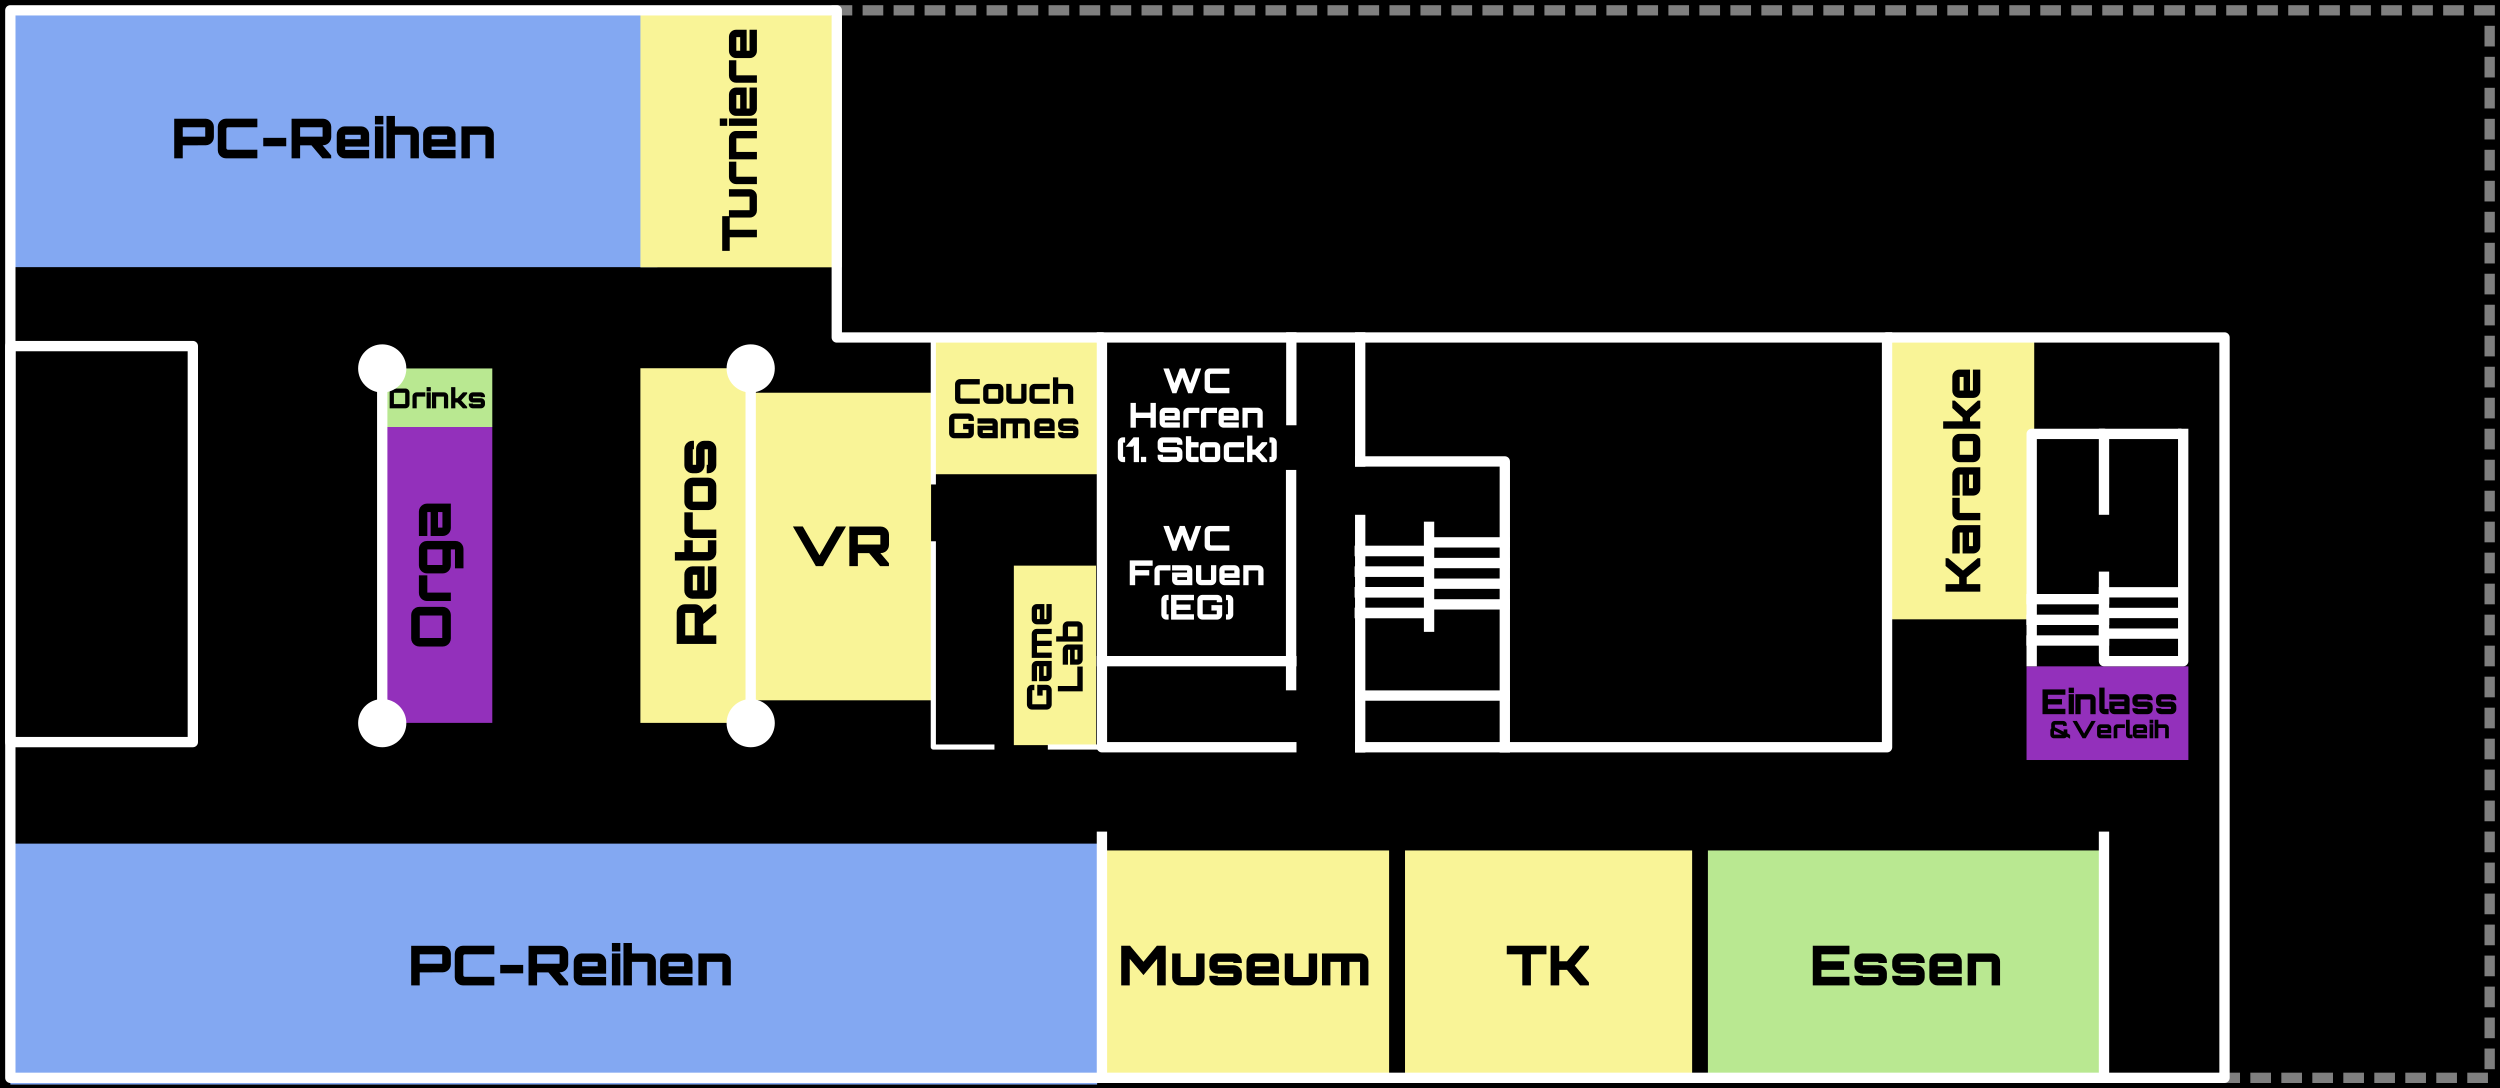 <?xml version="1.0" encoding="UTF-8" standalone="no"?>
<!DOCTYPE svg PUBLIC "-//W3C//DTD SVG 1.1//EN" "http://www.w3.org/Graphics/SVG/1.1/DTD/svg11.dtd">
<svg width="100%" height="100%" viewBox="0 0 726 316" version="1.1" xmlns="http://www.w3.org/2000/svg" xmlns:xlink="http://www.w3.org/1999/xlink" xml:space="preserve" xmlns:serif="http://www.serif.com/" style="fill-rule:evenodd;clip-rule:evenodd;stroke-linecap:round;stroke-linejoin:round;stroke-miterlimit:1.5;">
    <rect x="0" y="0" width="726" height="316" fill="#333333" stroke="none"/>
    <rect x="-389" y="-266" width="1309" height="1071" style="stroke:white;stroke-width:1px;"/>
    <g transform="matrix(1,0,0,1,-38,-25.5)">
        <rect x="41" y="126" width="53" height="115" style="fill:none;stroke:white;stroke-width:3px;stroke-linecap:square;stroke-linejoin:miter;"/>
    </g>
    <g transform="matrix(0.783,0,0,0.842,-20.5,-22.258)">
        <rect x="30" y="30" width="240" height="88.569" style="fill:rgb(131,168,242);"/>
    </g>
    <g transform="matrix(1.315,0,0,0.79,-36.441,221.29)">
        <rect x="30" y="30" width="240" height="88.569" style="fill:rgb(131,168,242);"/>
    </g>
    <g transform="matrix(0.744,0,0,2.529,-6.581,-257.941)">
        <rect x="158" y="151" width="43" height="34" style="fill:rgb(147,48,187);"/>
    </g>
    <g transform="matrix(0.744,0,0,0.5,-6.581,31.5)">
        <rect x="158" y="151" width="43" height="34" style="fill:rgb(185,232,145);"/>
    </g>
    <g transform="matrix(0.744,0,0,3.029,68.419,-350.441)">
        <rect x="158" y="151" width="43" height="34" style="fill:rgb(249,244,151);"/>
    </g>
    <g transform="matrix(1,0,0,1,-68.927,-21.303)">
        <g transform="matrix(16,0,0,16,118.623,67.285)">
            <path d="M0.056,-0L0.056,-0.719L0.627,-0.719C0.654,-0.719 0.679,-0.712 0.701,-0.699C0.724,-0.686 0.742,-0.668 0.756,-0.645C0.769,-0.622 0.776,-0.598 0.776,-0.571L0.776,-0.385C0.776,-0.358 0.769,-0.334 0.756,-0.311C0.742,-0.288 0.724,-0.27 0.701,-0.257C0.679,-0.244 0.654,-0.237 0.627,-0.237L0.211,-0.236L0.211,-0L0.056,-0ZM0.211,-0.393L0.619,-0.393L0.619,-0.564L0.211,-0.564L0.211,-0.393Z" style="fill-rule:nonzero;"/>
        </g>
        <g transform="matrix(16,0,0,16,131.279,67.285)">
            <path d="M0.204,-0C0.177,-0 0.152,-0.007 0.13,-0.02C0.107,-0.033 0.089,-0.051 0.076,-0.074C0.063,-0.096 0.056,-0.121 0.056,-0.148L0.056,-0.572C0.056,-0.599 0.063,-0.624 0.076,-0.647C0.089,-0.669 0.107,-0.687 0.13,-0.7C0.152,-0.713 0.177,-0.72 0.204,-0.72L0.774,-0.72L0.774,-0.564L0.244,-0.564C0.233,-0.564 0.225,-0.561 0.22,-0.556C0.214,-0.551 0.211,-0.542 0.211,-0.531L0.211,-0.189C0.211,-0.178 0.214,-0.17 0.22,-0.165C0.225,-0.159 0.233,-0.156 0.244,-0.156L0.774,-0.156L0.774,-0L0.204,-0Z" style="fill-rule:nonzero;"/>
        </g>
        <g transform="matrix(16,0,0,16,144.431,67.285)">
            <rect x="0.059" y="-0.372" width="0.417" height="0.153" style="fill-rule:nonzero;"/>
        </g>
        <g transform="matrix(16,0,0,16,152.703,67.285)">
            <path d="M0.615,-0L0.406,-0.249L0.609,-0.249L0.775,-0.053L0.775,-0L0.615,-0ZM0.056,-0L0.056,-0.719L0.627,-0.719C0.654,-0.719 0.679,-0.712 0.701,-0.699C0.724,-0.686 0.742,-0.668 0.756,-0.645C0.769,-0.622 0.776,-0.598 0.776,-0.571L0.776,-0.385C0.776,-0.358 0.769,-0.334 0.756,-0.311C0.742,-0.288 0.724,-0.27 0.701,-0.257C0.679,-0.244 0.654,-0.237 0.627,-0.237L0.211,-0.236L0.211,-0L0.056,-0ZM0.211,-0.393L0.619,-0.393L0.619,-0.564L0.211,-0.564L0.211,-0.393Z" style="fill-rule:nonzero;"/>
        </g>
        <g transform="matrix(16,0,0,16,165.903,67.285)">
            <path d="M0.196,-0C0.17,-0 0.146,-0.007 0.124,-0.02C0.102,-0.033 0.084,-0.051 0.071,-0.073C0.058,-0.095 0.051,-0.119 0.051,-0.145L0.051,-0.435C0.051,-0.461 0.058,-0.485 0.071,-0.507C0.084,-0.529 0.102,-0.547 0.124,-0.56C0.146,-0.573 0.17,-0.58 0.196,-0.58L0.494,-0.58C0.521,-0.58 0.545,-0.573 0.567,-0.56C0.589,-0.547 0.606,-0.529 0.619,-0.507C0.632,-0.485 0.639,-0.461 0.639,-0.435L0.639,-0.213L0.204,-0.213L0.204,-0.153L0.639,-0.153L0.639,-0L0.196,-0ZM0.204,-0.347L0.486,-0.347L0.486,-0.427L0.204,-0.427L0.204,-0.347Z" style="fill-rule:nonzero;"/>
        </g>
        <g transform="matrix(16,0,0,16,176.975,67.285)">
            <path d="M0.052,-0L0.052,-0.58L0.205,-0.58L0.205,-0L0.052,-0ZM0.052,-0.616L0.052,-0.77L0.205,-0.77L0.205,-0.616L0.052,-0.616Z" style="fill-rule:nonzero;"/>
        </g>
        <g transform="matrix(16,0,0,16,180.303,67.285)">
            <path d="M0.054,-0L0.054,-0.77L0.207,-0.77L0.207,-0.58L0.497,-0.58C0.523,-0.58 0.547,-0.573 0.569,-0.56C0.591,-0.547 0.609,-0.529 0.622,-0.507C0.635,-0.485 0.642,-0.461 0.642,-0.435L0.642,-0L0.489,-0L0.489,-0.427L0.207,-0.427L0.207,-0L0.054,-0Z" style="fill-rule:nonzero;"/>
        </g>
        <g transform="matrix(16,0,0,16,190.991,67.285)">
            <path d="M0.196,-0C0.17,-0 0.146,-0.007 0.124,-0.02C0.102,-0.033 0.084,-0.051 0.071,-0.073C0.058,-0.095 0.051,-0.119 0.051,-0.145L0.051,-0.435C0.051,-0.461 0.058,-0.485 0.071,-0.507C0.084,-0.529 0.102,-0.547 0.124,-0.56C0.146,-0.573 0.17,-0.58 0.196,-0.58L0.494,-0.58C0.521,-0.58 0.545,-0.573 0.567,-0.56C0.589,-0.547 0.606,-0.529 0.619,-0.507C0.632,-0.485 0.639,-0.461 0.639,-0.435L0.639,-0.213L0.204,-0.213L0.204,-0.153L0.639,-0.153L0.639,-0L0.196,-0ZM0.204,-0.347L0.486,-0.347L0.486,-0.427L0.204,-0.427L0.204,-0.347Z" style="fill-rule:nonzero;"/>
        </g>
        <g transform="matrix(16,0,0,16,202.063,67.285)">
            <path d="M0.054,-0L0.054,-0.58L0.497,-0.58C0.524,-0.58 0.548,-0.573 0.57,-0.56C0.592,-0.547 0.61,-0.529 0.623,-0.507C0.636,-0.485 0.642,-0.461 0.642,-0.435L0.642,-0L0.489,-0L0.489,-0.427L0.207,-0.427L0.207,-0L0.054,-0Z" style="fill-rule:nonzero;"/>
        </g>
    </g>
    <g transform="matrix(1,0,0,1,-0.111,218.875)">
        <g transform="matrix(16,0,0,16,118.623,67.285)">
            <path d="M0.056,-0L0.056,-0.719L0.627,-0.719C0.654,-0.719 0.679,-0.712 0.701,-0.699C0.724,-0.686 0.742,-0.668 0.756,-0.645C0.769,-0.622 0.776,-0.598 0.776,-0.571L0.776,-0.385C0.776,-0.358 0.769,-0.334 0.756,-0.311C0.742,-0.288 0.724,-0.27 0.701,-0.257C0.679,-0.244 0.654,-0.237 0.627,-0.237L0.211,-0.236L0.211,-0L0.056,-0ZM0.211,-0.393L0.619,-0.393L0.619,-0.564L0.211,-0.564L0.211,-0.393Z" style="fill-rule:nonzero;"/>
        </g>
        <g transform="matrix(16,0,0,16,131.279,67.285)">
            <path d="M0.204,-0C0.177,-0 0.152,-0.007 0.13,-0.02C0.107,-0.033 0.089,-0.051 0.076,-0.074C0.063,-0.096 0.056,-0.121 0.056,-0.148L0.056,-0.572C0.056,-0.599 0.063,-0.624 0.076,-0.647C0.089,-0.669 0.107,-0.687 0.13,-0.7C0.152,-0.713 0.177,-0.72 0.204,-0.72L0.774,-0.72L0.774,-0.564L0.244,-0.564C0.233,-0.564 0.225,-0.561 0.22,-0.556C0.214,-0.551 0.211,-0.542 0.211,-0.531L0.211,-0.189C0.211,-0.178 0.214,-0.17 0.22,-0.165C0.225,-0.159 0.233,-0.156 0.244,-0.156L0.774,-0.156L0.774,-0L0.204,-0Z" style="fill-rule:nonzero;"/>
        </g>
        <g transform="matrix(16,0,0,16,144.431,67.285)">
            <rect x="0.059" y="-0.372" width="0.417" height="0.153" style="fill-rule:nonzero;"/>
        </g>
        <g transform="matrix(16,0,0,16,152.703,67.285)">
            <path d="M0.615,-0L0.406,-0.249L0.609,-0.249L0.775,-0.053L0.775,-0L0.615,-0ZM0.056,-0L0.056,-0.719L0.627,-0.719C0.654,-0.719 0.679,-0.712 0.701,-0.699C0.724,-0.686 0.742,-0.668 0.756,-0.645C0.769,-0.622 0.776,-0.598 0.776,-0.571L0.776,-0.385C0.776,-0.358 0.769,-0.334 0.756,-0.311C0.742,-0.288 0.724,-0.27 0.701,-0.257C0.679,-0.244 0.654,-0.237 0.627,-0.237L0.211,-0.236L0.211,-0L0.056,-0ZM0.211,-0.393L0.619,-0.393L0.619,-0.564L0.211,-0.564L0.211,-0.393Z" style="fill-rule:nonzero;"/>
        </g>
        <g transform="matrix(16,0,0,16,165.903,67.285)">
            <path d="M0.196,-0C0.17,-0 0.146,-0.007 0.124,-0.02C0.102,-0.033 0.084,-0.051 0.071,-0.073C0.058,-0.095 0.051,-0.119 0.051,-0.145L0.051,-0.435C0.051,-0.461 0.058,-0.485 0.071,-0.507C0.084,-0.529 0.102,-0.547 0.124,-0.56C0.146,-0.573 0.17,-0.58 0.196,-0.58L0.494,-0.58C0.521,-0.58 0.545,-0.573 0.567,-0.56C0.589,-0.547 0.606,-0.529 0.619,-0.507C0.632,-0.485 0.639,-0.461 0.639,-0.435L0.639,-0.213L0.204,-0.213L0.204,-0.153L0.639,-0.153L0.639,-0L0.196,-0ZM0.204,-0.347L0.486,-0.347L0.486,-0.427L0.204,-0.427L0.204,-0.347Z" style="fill-rule:nonzero;"/>
        </g>
        <g transform="matrix(16,0,0,16,176.975,67.285)">
            <path d="M0.052,-0L0.052,-0.58L0.205,-0.58L0.205,-0L0.052,-0ZM0.052,-0.616L0.052,-0.77L0.205,-0.77L0.205,-0.616L0.052,-0.616Z" style="fill-rule:nonzero;"/>
        </g>
        <g transform="matrix(16,0,0,16,180.303,67.285)">
            <path d="M0.054,-0L0.054,-0.77L0.207,-0.77L0.207,-0.58L0.497,-0.58C0.523,-0.58 0.547,-0.573 0.569,-0.56C0.591,-0.547 0.609,-0.529 0.622,-0.507C0.635,-0.485 0.642,-0.461 0.642,-0.435L0.642,-0L0.489,-0L0.489,-0.427L0.207,-0.427L0.207,-0L0.054,-0Z" style="fill-rule:nonzero;"/>
        </g>
        <g transform="matrix(16,0,0,16,190.991,67.285)">
            <path d="M0.196,-0C0.17,-0 0.146,-0.007 0.124,-0.02C0.102,-0.033 0.084,-0.051 0.071,-0.073C0.058,-0.095 0.051,-0.119 0.051,-0.145L0.051,-0.435C0.051,-0.461 0.058,-0.485 0.071,-0.507C0.084,-0.529 0.102,-0.547 0.124,-0.56C0.146,-0.573 0.17,-0.58 0.196,-0.58L0.494,-0.58C0.521,-0.58 0.545,-0.573 0.567,-0.56C0.589,-0.547 0.606,-0.529 0.619,-0.507C0.632,-0.485 0.639,-0.461 0.639,-0.435L0.639,-0.213L0.204,-0.213L0.204,-0.153L0.639,-0.153L0.639,-0L0.196,-0ZM0.204,-0.347L0.486,-0.347L0.486,-0.427L0.204,-0.427L0.204,-0.347Z" style="fill-rule:nonzero;"/>
        </g>
        <g transform="matrix(16,0,0,16,202.063,67.285)">
            <path d="M0.054,-0L0.054,-0.58L0.497,-0.58C0.524,-0.58 0.548,-0.573 0.57,-0.56C0.592,-0.547 0.61,-0.529 0.623,-0.507C0.636,-0.485 0.642,-0.461 0.642,-0.435L0.642,-0L0.489,-0L0.489,-0.427L0.207,-0.427L0.207,-0L0.054,-0Z" style="fill-rule:nonzero;"/>
        </g>
    </g>
    <g transform="matrix(1.939,0,0,1.941,13.656,-46.118)">
        <rect x="158" y="151" width="43" height="34" style="fill:rgb(249,244,151);"/>
    </g>
    <g transform="matrix(1,0,0,1,221.174,218.875)">
        <g transform="matrix(16,0,0,16,103.528,67.285)">
            <path d="M0.056,-0L0.056,-0.72L0.216,-0.72L0.46,-0.429L0.703,-0.72L0.864,-0.72L0.864,-0L0.708,-0L0.708,-0.483L0.46,-0.187L0.211,-0.482L0.211,-0L0.056,-0Z" style="fill-rule:nonzero;"/>
        </g>
        <g transform="matrix(16,0,0,16,118.376,67.285)">
            <path d="M0.198,-0C0.171,-0 0.147,-0.007 0.125,-0.02C0.103,-0.033 0.086,-0.051 0.073,-0.073C0.059,-0.095 0.053,-0.119 0.053,-0.145L0.053,-0.58L0.206,-0.58L0.206,-0.153L0.488,-0.153L0.488,-0.58L0.641,-0.58L0.641,-0.145C0.641,-0.119 0.635,-0.095 0.622,-0.073C0.608,-0.051 0.591,-0.033 0.569,-0.02C0.547,-0.007 0.523,-0 0.496,-0L0.198,-0Z" style="fill-rule:nonzero;"/>
        </g>
        <g transform="matrix(16,0,0,16,129.256,67.285)">
            <path d="M0.193,-0C0.167,-0 0.143,-0.007 0.121,-0.02C0.099,-0.033 0.081,-0.051 0.068,-0.073C0.055,-0.095 0.048,-0.119 0.048,-0.145L0.048,-0.174L0.201,-0.174L0.201,-0.153L0.483,-0.153L0.483,-0.213L0.193,-0.213C0.167,-0.213 0.143,-0.22 0.121,-0.233C0.099,-0.246 0.081,-0.264 0.068,-0.286C0.055,-0.308 0.048,-0.332 0.048,-0.358L0.048,-0.435C0.048,-0.461 0.055,-0.485 0.068,-0.507C0.081,-0.529 0.099,-0.547 0.121,-0.56C0.143,-0.573 0.167,-0.58 0.193,-0.58L0.491,-0.58C0.518,-0.58 0.542,-0.573 0.564,-0.56C0.586,-0.547 0.604,-0.529 0.617,-0.507C0.63,-0.485 0.637,-0.461 0.637,-0.435L0.637,-0.406L0.483,-0.406L0.483,-0.427L0.201,-0.427L0.201,-0.367L0.491,-0.367C0.518,-0.367 0.542,-0.36 0.564,-0.347C0.586,-0.334 0.604,-0.316 0.617,-0.294C0.63,-0.272 0.637,-0.248 0.637,-0.222L0.637,-0.145C0.637,-0.119 0.63,-0.095 0.617,-0.073C0.604,-0.051 0.586,-0.033 0.564,-0.02C0.542,-0.007 0.518,-0 0.491,-0L0.193,-0Z" style="fill-rule:nonzero;"/>
        </g>
        <g transform="matrix(16,0,0,16,139.992,67.285)">
            <path d="M0.196,-0C0.17,-0 0.146,-0.007 0.124,-0.02C0.102,-0.033 0.084,-0.051 0.071,-0.073C0.058,-0.095 0.051,-0.119 0.051,-0.145L0.051,-0.435C0.051,-0.461 0.058,-0.485 0.071,-0.507C0.084,-0.529 0.102,-0.547 0.124,-0.56C0.146,-0.573 0.17,-0.58 0.196,-0.58L0.494,-0.58C0.521,-0.58 0.545,-0.573 0.567,-0.56C0.589,-0.547 0.606,-0.529 0.619,-0.507C0.632,-0.485 0.639,-0.461 0.639,-0.435L0.639,-0.213L0.204,-0.213L0.204,-0.153L0.639,-0.153L0.639,-0L0.196,-0ZM0.204,-0.347L0.486,-0.347L0.486,-0.427L0.204,-0.427L0.204,-0.347Z" style="fill-rule:nonzero;"/>
        </g>
        <g transform="matrix(16,0,0,16,151.064,67.285)">
            <path d="M0.198,-0C0.171,-0 0.147,-0.007 0.125,-0.02C0.103,-0.033 0.086,-0.051 0.073,-0.073C0.059,-0.095 0.053,-0.119 0.053,-0.145L0.053,-0.58L0.206,-0.58L0.206,-0.153L0.488,-0.153L0.488,-0.58L0.641,-0.58L0.641,-0.145C0.641,-0.119 0.635,-0.095 0.622,-0.073C0.608,-0.051 0.591,-0.033 0.569,-0.02C0.547,-0.007 0.523,-0 0.496,-0L0.198,-0Z" style="fill-rule:nonzero;"/>
        </g>
        <g transform="matrix(16,0,0,16,161.864,67.285)">
            <path d="M0.054,-0L0.054,-0.58L0.752,-0.58C0.779,-0.58 0.803,-0.573 0.825,-0.56C0.847,-0.547 0.865,-0.529 0.878,-0.507C0.89,-0.485 0.897,-0.461 0.897,-0.435L0.897,-0L0.745,-0L0.745,-0.427L0.553,-0.427L0.553,-0L0.399,-0L0.399,-0.427L0.207,-0.427L0.207,-0L0.054,-0Z" style="fill-rule:nonzero;"/>
        </g>
    </g>
    <g transform="matrix(1.219,0,0,2.627,25.363,-282.629)">
        <rect x="158" y="151" width="43" height="34" style="fill:rgb(249,244,151);"/>
    </g>
    <g transform="matrix(1,0,0,1,103.806,97.129)">
        <g transform="matrix(16,0,0,16,125.896,67.285)">
            <path d="M0.452,-0L0.035,-0.72L0.215,-0.72L0.517,-0.197L0.819,-0.72L0.998,-0.72L0.581,-0L0.452,-0Z" style="fill-rule:nonzero;"/>
        </g>
        <g transform="matrix(16,0,0,16,141.944,67.285)">
            <path d="M0.615,-0L0.406,-0.249L0.609,-0.249L0.775,-0.053L0.775,-0L0.615,-0ZM0.056,-0L0.056,-0.719L0.627,-0.719C0.654,-0.719 0.679,-0.712 0.701,-0.699C0.724,-0.686 0.742,-0.668 0.756,-0.645C0.769,-0.622 0.776,-0.598 0.776,-0.571L0.776,-0.385C0.776,-0.358 0.769,-0.334 0.756,-0.311C0.742,-0.288 0.724,-0.27 0.701,-0.257C0.679,-0.244 0.654,-0.237 0.627,-0.237L0.211,-0.236L0.211,-0L0.056,-0ZM0.211,-0.393L0.619,-0.393L0.619,-0.564L0.211,-0.564L0.211,-0.393Z" style="fill-rule:nonzero;"/>
        </g>
    </g>
    <g transform="matrix(1.139,0,0,1.131,91.053,-71.52)">
        <rect x="158" y="151" width="43" height="34" style="fill:rgb(249,244,151);"/>
    </g>
    <g transform="matrix(1,0,0,1,153.833,49.994)">
        <g transform="matrix(10,0,0,10,122.95,67.285)">
            <path d="M0.204,-0C0.177,-0 0.152,-0.007 0.13,-0.02C0.107,-0.033 0.089,-0.051 0.076,-0.074C0.063,-0.096 0.056,-0.121 0.056,-0.148L0.056,-0.572C0.056,-0.599 0.063,-0.624 0.076,-0.647C0.089,-0.669 0.107,-0.687 0.13,-0.7C0.152,-0.713 0.177,-0.72 0.204,-0.72L0.774,-0.72L0.774,-0.564L0.244,-0.564C0.233,-0.564 0.225,-0.561 0.22,-0.556C0.214,-0.551 0.211,-0.542 0.211,-0.531L0.211,-0.189C0.211,-0.178 0.214,-0.17 0.22,-0.165C0.225,-0.159 0.233,-0.156 0.244,-0.156L0.774,-0.156L0.774,-0L0.204,-0Z" style="fill-rule:nonzero;"/>
        </g>
        <g transform="matrix(10,0,0,10,131.17,67.285)">
            <path d="M0.196,-0C0.17,-0 0.146,-0.007 0.124,-0.02C0.102,-0.033 0.084,-0.051 0.071,-0.073C0.058,-0.095 0.051,-0.119 0.051,-0.145L0.051,-0.435C0.051,-0.461 0.058,-0.485 0.071,-0.507C0.084,-0.529 0.102,-0.547 0.124,-0.56C0.146,-0.573 0.17,-0.58 0.196,-0.58L0.494,-0.58C0.521,-0.58 0.545,-0.573 0.567,-0.56C0.589,-0.547 0.606,-0.529 0.619,-0.507C0.632,-0.485 0.639,-0.461 0.639,-0.435L0.639,-0.145C0.639,-0.119 0.632,-0.095 0.62,-0.073C0.607,-0.051 0.589,-0.033 0.567,-0.02C0.545,-0.007 0.521,-0 0.494,-0L0.196,-0ZM0.204,-0.153L0.486,-0.153L0.486,-0.427L0.204,-0.427L0.204,-0.153Z" style="fill-rule:nonzero;"/>
        </g>
        <g transform="matrix(10,0,0,10,137.86,67.285)">
            <path d="M0.198,-0C0.171,-0 0.147,-0.007 0.125,-0.02C0.103,-0.033 0.086,-0.051 0.073,-0.073C0.059,-0.095 0.053,-0.119 0.053,-0.145L0.053,-0.58L0.206,-0.58L0.206,-0.153L0.488,-0.153L0.488,-0.58L0.641,-0.58L0.641,-0.145C0.641,-0.119 0.635,-0.095 0.622,-0.073C0.608,-0.051 0.591,-0.033 0.569,-0.02C0.547,-0.007 0.523,-0 0.496,-0L0.198,-0Z" style="fill-rule:nonzero;"/>
        </g>
        <g transform="matrix(10,0,0,10,144.61,67.285)">
            <path d="M0.196,-0C0.17,-0 0.146,-0.007 0.124,-0.02C0.102,-0.033 0.084,-0.051 0.071,-0.073C0.058,-0.095 0.051,-0.119 0.051,-0.145L0.051,-0.435C0.051,-0.461 0.058,-0.485 0.071,-0.507C0.084,-0.529 0.102,-0.547 0.124,-0.56C0.146,-0.573 0.17,-0.58 0.196,-0.58L0.638,-0.58L0.638,-0.427L0.204,-0.427L0.204,-0.153L0.639,-0.153L0.639,-0L0.196,-0Z" style="fill-rule:nonzero;"/>
        </g>
        <g transform="matrix(10,0,0,10,151.41,67.285)">
            <path d="M0.054,-0L0.054,-0.77L0.207,-0.77L0.207,-0.58L0.497,-0.58C0.523,-0.58 0.547,-0.573 0.569,-0.56C0.591,-0.547 0.609,-0.529 0.622,-0.507C0.635,-0.485 0.642,-0.461 0.642,-0.435L0.642,-0L0.489,-0L0.489,-0.427L0.207,-0.427L0.207,-0L0.054,-0Z" style="fill-rule:nonzero;"/>
        </g>
        <g transform="matrix(10,0,0,10,121.22,77.285)">
            <path d="M0.204,-0C0.177,-0 0.152,-0.007 0.13,-0.02C0.107,-0.033 0.089,-0.051 0.076,-0.074C0.063,-0.096 0.056,-0.121 0.056,-0.148L0.056,-0.572C0.056,-0.599 0.063,-0.624 0.076,-0.646C0.089,-0.669 0.107,-0.687 0.13,-0.7C0.152,-0.713 0.177,-0.72 0.204,-0.72L0.627,-0.72C0.654,-0.72 0.679,-0.713 0.701,-0.7C0.724,-0.687 0.742,-0.669 0.756,-0.646C0.769,-0.624 0.776,-0.599 0.776,-0.572L0.776,-0.504L0.619,-0.504L0.619,-0.564L0.211,-0.564L0.211,-0.156L0.619,-0.156L0.619,-0.264L0.463,-0.264L0.463,-0.42L0.776,-0.42L0.776,-0.148C0.776,-0.121 0.769,-0.096 0.756,-0.074C0.742,-0.051 0.724,-0.033 0.701,-0.02C0.679,-0.007 0.654,-0 0.627,-0L0.204,-0Z" style="fill-rule:nonzero;"/>
        </g>
        <g transform="matrix(10,0,0,10,129.52,77.285)">
            <path d="M0.197,-0C0.171,-0 0.146,-0.007 0.124,-0.02C0.102,-0.033 0.085,-0.051 0.072,-0.073C0.059,-0.095 0.052,-0.119 0.052,-0.145L0.052,-0.367L0.487,-0.367L0.487,-0.427L0.052,-0.427L0.052,-0.58L0.495,-0.58C0.522,-0.58 0.546,-0.573 0.568,-0.56C0.59,-0.547 0.607,-0.529 0.62,-0.507C0.633,-0.485 0.64,-0.461 0.64,-0.435L0.64,-0L0.197,-0ZM0.205,-0.153L0.487,-0.153L0.487,-0.233L0.205,-0.233L0.205,-0.153Z" style="fill-rule:nonzero;"/>
        </g>
        <g transform="matrix(10,0,0,10,136.26,77.285)">
            <path d="M0.054,-0L0.054,-0.58L0.752,-0.58C0.779,-0.58 0.803,-0.573 0.825,-0.56C0.847,-0.547 0.865,-0.529 0.878,-0.507C0.89,-0.485 0.897,-0.461 0.897,-0.435L0.897,-0L0.745,-0L0.745,-0.427L0.553,-0.427L0.553,-0L0.399,-0L0.399,-0.427L0.207,-0.427L0.207,-0L0.054,-0Z" style="fill-rule:nonzero;"/>
        </g>
        <g transform="matrix(10,0,0,10,146.04,77.285)">
            <path d="M0.196,-0C0.17,-0 0.146,-0.007 0.124,-0.02C0.102,-0.033 0.084,-0.051 0.071,-0.073C0.058,-0.095 0.051,-0.119 0.051,-0.145L0.051,-0.435C0.051,-0.461 0.058,-0.485 0.071,-0.507C0.084,-0.529 0.102,-0.547 0.124,-0.56C0.146,-0.573 0.17,-0.58 0.196,-0.58L0.494,-0.58C0.521,-0.58 0.545,-0.573 0.567,-0.56C0.589,-0.547 0.606,-0.529 0.619,-0.507C0.632,-0.485 0.639,-0.461 0.639,-0.435L0.639,-0.213L0.204,-0.213L0.204,-0.153L0.639,-0.153L0.639,-0L0.196,-0ZM0.204,-0.347L0.486,-0.347L0.486,-0.427L0.204,-0.427L0.204,-0.347Z" style="fill-rule:nonzero;"/>
        </g>
        <g transform="matrix(10,0,0,10,152.96,77.285)">
            <path d="M0.193,-0C0.167,-0 0.143,-0.007 0.121,-0.02C0.099,-0.033 0.081,-0.051 0.068,-0.073C0.055,-0.095 0.048,-0.119 0.048,-0.145L0.048,-0.174L0.201,-0.174L0.201,-0.153L0.483,-0.153L0.483,-0.213L0.193,-0.213C0.167,-0.213 0.143,-0.22 0.121,-0.233C0.099,-0.246 0.081,-0.264 0.068,-0.286C0.055,-0.308 0.048,-0.332 0.048,-0.358L0.048,-0.435C0.048,-0.461 0.055,-0.485 0.068,-0.507C0.081,-0.529 0.099,-0.547 0.121,-0.56C0.143,-0.573 0.167,-0.58 0.193,-0.58L0.491,-0.58C0.518,-0.58 0.542,-0.573 0.564,-0.56C0.586,-0.547 0.604,-0.529 0.617,-0.507C0.63,-0.485 0.637,-0.461 0.637,-0.435L0.637,-0.406L0.483,-0.406L0.483,-0.427L0.201,-0.427L0.201,-0.367L0.491,-0.367C0.518,-0.367 0.542,-0.36 0.564,-0.347C0.586,-0.334 0.604,-0.316 0.617,-0.294C0.63,-0.272 0.637,-0.248 0.637,-0.222L0.637,-0.145C0.637,-0.119 0.63,-0.095 0.617,-0.073C0.604,-0.051 0.586,-0.033 0.564,-0.02C0.542,-0.007 0.518,-0 0.491,-0L0.193,-0Z" style="fill-rule:nonzero;"/>
        </g>
    </g>
    <g transform="matrix(0.555,0,0,1.533,206.731,-67.222)">
        <rect x="158" y="151" width="43" height="34" style="fill:rgb(249,244,151);"/>
    </g>
    <g transform="matrix(6.12323e-17,-1,1,6.12323e-17,238.131,331.281)">
        <g transform="matrix(10,0,0,10,124.65,67.285)">
            <path d="M0.204,-0C0.177,-0 0.152,-0.007 0.13,-0.02C0.107,-0.033 0.089,-0.051 0.076,-0.074C0.063,-0.096 0.056,-0.121 0.056,-0.148L0.056,-0.572C0.056,-0.599 0.063,-0.624 0.076,-0.646C0.089,-0.669 0.107,-0.687 0.13,-0.7C0.152,-0.713 0.177,-0.72 0.204,-0.72L0.627,-0.72C0.654,-0.72 0.679,-0.713 0.701,-0.7C0.724,-0.687 0.742,-0.669 0.756,-0.646C0.769,-0.624 0.776,-0.599 0.776,-0.572L0.776,-0.504L0.619,-0.504L0.619,-0.564L0.211,-0.564L0.211,-0.156L0.619,-0.156L0.619,-0.264L0.463,-0.264L0.463,-0.42L0.776,-0.42L0.776,-0.148C0.776,-0.121 0.769,-0.096 0.756,-0.074C0.742,-0.051 0.724,-0.033 0.701,-0.02C0.679,-0.007 0.654,-0 0.627,-0L0.204,-0Z" style="fill-rule:nonzero;"/>
        </g>
        <g transform="matrix(10,0,0,10,132.95,67.285)">
            <path d="M0.197,-0C0.171,-0 0.146,-0.007 0.124,-0.02C0.102,-0.033 0.085,-0.051 0.072,-0.073C0.059,-0.095 0.052,-0.119 0.052,-0.145L0.052,-0.367L0.487,-0.367L0.487,-0.427L0.052,-0.427L0.052,-0.58L0.495,-0.58C0.522,-0.58 0.546,-0.573 0.568,-0.56C0.59,-0.547 0.607,-0.529 0.62,-0.507C0.633,-0.485 0.64,-0.461 0.64,-0.435L0.64,-0L0.197,-0ZM0.205,-0.153L0.487,-0.153L0.487,-0.233L0.205,-0.233L0.205,-0.153Z" style="fill-rule:nonzero;"/>
        </g>
        <g transform="matrix(10,0,0,10,139.69,67.285)">
            <path d="M0.054,-0L0.054,-0.58L0.752,-0.58C0.779,-0.58 0.803,-0.573 0.825,-0.56C0.847,-0.547 0.865,-0.529 0.878,-0.507C0.89,-0.485 0.897,-0.461 0.897,-0.435L0.897,-0L0.745,-0L0.745,-0.427L0.553,-0.427L0.553,-0L0.399,-0L0.399,-0.427L0.207,-0.427L0.207,-0L0.054,-0Z" style="fill-rule:nonzero;"/>
        </g>
        <g transform="matrix(10,0,0,10,149.47,67.285)">
            <path d="M0.196,-0C0.17,-0 0.146,-0.007 0.124,-0.02C0.102,-0.033 0.084,-0.051 0.071,-0.073C0.058,-0.095 0.051,-0.119 0.051,-0.145L0.051,-0.435C0.051,-0.461 0.058,-0.485 0.071,-0.507C0.084,-0.529 0.102,-0.547 0.124,-0.56C0.146,-0.573 0.17,-0.58 0.196,-0.58L0.494,-0.58C0.521,-0.58 0.545,-0.573 0.567,-0.56C0.589,-0.547 0.606,-0.529 0.619,-0.507C0.632,-0.485 0.639,-0.461 0.639,-0.435L0.639,-0.213L0.204,-0.213L0.204,-0.153L0.639,-0.153L0.639,-0L0.196,-0ZM0.204,-0.347L0.486,-0.347L0.486,-0.427L0.204,-0.427L0.204,-0.347Z" style="fill-rule:nonzero;"/>
        </g>
        <g transform="matrix(10,0,0,10,129.945,76.285)">
            <path d="M0.057,-0L0.057,-0.721L0.212,-0.721L0.212,-0.156L0.777,-0.156L0.777,-0L0.057,-0Z" style="fill-rule:nonzero;"/>
        </g>
        <g transform="matrix(10,0,0,10,137.735,76.285)">
            <path d="M0.197,-0C0.171,-0 0.146,-0.007 0.124,-0.02C0.102,-0.033 0.085,-0.051 0.072,-0.073C0.059,-0.095 0.052,-0.119 0.052,-0.145L0.052,-0.367L0.487,-0.367L0.487,-0.427L0.052,-0.427L0.052,-0.58L0.495,-0.58C0.522,-0.58 0.546,-0.573 0.568,-0.56C0.59,-0.547 0.607,-0.529 0.62,-0.507C0.633,-0.485 0.64,-0.461 0.64,-0.435L0.64,-0L0.197,-0ZM0.205,-0.153L0.487,-0.153L0.487,-0.233L0.205,-0.233L0.205,-0.153Z" style="fill-rule:nonzero;"/>
        </g>
        <g transform="matrix(10,0,0,10,144.425,76.285)">
            <path d="M0.054,-0L0.054,-0.77L0.207,-0.77L0.207,-0.58L0.497,-0.58C0.524,-0.58 0.548,-0.573 0.57,-0.56C0.592,-0.547 0.61,-0.529 0.623,-0.507C0.636,-0.485 0.642,-0.461 0.642,-0.435L0.642,-0.145C0.642,-0.119 0.636,-0.095 0.623,-0.073C0.61,-0.051 0.592,-0.033 0.57,-0.02C0.548,-0.007 0.524,-0 0.497,-0L0.054,-0ZM0.207,-0.153L0.489,-0.153L0.489,-0.427L0.207,-0.427L0.207,-0.153Z" style="fill-rule:nonzero;"/>
        </g>
    </g>
    <g transform="matrix(1.939,0,0,1.941,101.656,-46.118)">
        <rect x="158" y="151" width="43" height="34" style="fill:rgb(249,244,151);"/>
    </g>
    <g transform="matrix(1,0,0,1,309.174,218.875)">
        <g transform="matrix(16,0,0,16,128.072,67.285)">
            <path d="M0.302,-0L0.302,-0.564L0.02,-0.564L0.02,-0.72L0.74,-0.72L0.74,-0.564L0.458,-0.564L0.458,-0L0.302,-0Z" style="fill-rule:nonzero;"/>
        </g>
        <g transform="matrix(16,0,0,16,140.216,67.285)">
            <path d="M0.057,-0L0.057,-0.72L0.213,-0.72L0.213,-0.438L0.354,-0.438L0.59,-0.72L0.752,-0.72L0.752,-0.666L0.495,-0.36L0.752,-0.054L0.752,-0L0.59,-0L0.354,-0.282L0.213,-0.282L0.213,-0L0.057,-0Z" style="fill-rule:nonzero;"/>
        </g>
    </g>
    <g transform="matrix(0.977,0,0,2.374,394.36,-259.337)">
        <rect x="158" y="151" width="43" height="34" style="fill:rgb(249,244,151);"/>
    </g>
    <g transform="matrix(2.68,0,0,1.941,72.536,-46.118)">
        <rect x="158" y="151" width="43" height="34" style="fill:rgb(185,232,145);"/>
    </g>
    <g transform="matrix(1,0,0,1,387.68,218.875)">
        <g transform="matrix(16,0,0,16,137.823,67.285)">
            <path d="M0.058,-0L0.058,-0.72L0.723,-0.72L0.723,-0.564L0.215,-0.564L0.215,-0.438L0.624,-0.438L0.624,-0.282L0.215,-0.282L0.215,-0.156L0.723,-0.156L0.723,-0L0.058,-0Z" style="fill-rule:nonzero;"/>
        </g>
        <g transform="matrix(16,0,0,16,150.079,67.285)">
            <path d="M0.193,-0C0.167,-0 0.143,-0.007 0.121,-0.02C0.099,-0.033 0.081,-0.051 0.068,-0.073C0.055,-0.095 0.048,-0.119 0.048,-0.145L0.048,-0.174L0.201,-0.174L0.201,-0.153L0.483,-0.153L0.483,-0.213L0.193,-0.213C0.167,-0.213 0.143,-0.22 0.121,-0.233C0.099,-0.246 0.081,-0.264 0.068,-0.286C0.055,-0.308 0.048,-0.332 0.048,-0.358L0.048,-0.435C0.048,-0.461 0.055,-0.485 0.068,-0.507C0.081,-0.529 0.099,-0.547 0.121,-0.56C0.143,-0.573 0.167,-0.58 0.193,-0.58L0.491,-0.58C0.518,-0.58 0.542,-0.573 0.564,-0.56C0.586,-0.547 0.604,-0.529 0.617,-0.507C0.63,-0.485 0.637,-0.461 0.637,-0.435L0.637,-0.406L0.483,-0.406L0.483,-0.427L0.201,-0.427L0.201,-0.367L0.491,-0.367C0.518,-0.367 0.542,-0.36 0.564,-0.347C0.586,-0.334 0.604,-0.316 0.617,-0.294C0.63,-0.272 0.637,-0.248 0.637,-0.222L0.637,-0.145C0.637,-0.119 0.63,-0.095 0.617,-0.073C0.604,-0.051 0.586,-0.033 0.564,-0.02C0.542,-0.007 0.518,-0 0.491,-0L0.193,-0Z" style="fill-rule:nonzero;"/>
        </g>
        <g transform="matrix(16,0,0,16,161.055,67.285)">
            <path d="M0.193,-0C0.167,-0 0.143,-0.007 0.121,-0.02C0.099,-0.033 0.081,-0.051 0.068,-0.073C0.055,-0.095 0.048,-0.119 0.048,-0.145L0.048,-0.174L0.201,-0.174L0.201,-0.153L0.483,-0.153L0.483,-0.213L0.193,-0.213C0.167,-0.213 0.143,-0.22 0.121,-0.233C0.099,-0.246 0.081,-0.264 0.068,-0.286C0.055,-0.308 0.048,-0.332 0.048,-0.358L0.048,-0.435C0.048,-0.461 0.055,-0.485 0.068,-0.507C0.081,-0.529 0.099,-0.547 0.121,-0.56C0.143,-0.573 0.167,-0.58 0.193,-0.58L0.491,-0.58C0.518,-0.58 0.542,-0.573 0.564,-0.56C0.586,-0.547 0.604,-0.529 0.617,-0.507C0.63,-0.485 0.637,-0.461 0.637,-0.435L0.637,-0.406L0.483,-0.406L0.483,-0.427L0.201,-0.427L0.201,-0.367L0.491,-0.367C0.518,-0.367 0.542,-0.36 0.564,-0.347C0.586,-0.334 0.604,-0.316 0.617,-0.294C0.63,-0.272 0.637,-0.248 0.637,-0.222L0.637,-0.145C0.637,-0.119 0.63,-0.095 0.617,-0.073C0.604,-0.051 0.586,-0.033 0.564,-0.02C0.542,-0.007 0.518,-0 0.491,-0L0.193,-0Z" style="fill-rule:nonzero;"/>
        </g>
        <g transform="matrix(16,0,0,16,171.791,67.285)">
            <path d="M0.196,-0C0.17,-0 0.146,-0.007 0.124,-0.02C0.102,-0.033 0.084,-0.051 0.071,-0.073C0.058,-0.095 0.051,-0.119 0.051,-0.145L0.051,-0.435C0.051,-0.461 0.058,-0.485 0.071,-0.507C0.084,-0.529 0.102,-0.547 0.124,-0.56C0.146,-0.573 0.17,-0.58 0.196,-0.58L0.494,-0.58C0.521,-0.58 0.545,-0.573 0.567,-0.56C0.589,-0.547 0.606,-0.529 0.619,-0.507C0.632,-0.485 0.639,-0.461 0.639,-0.435L0.639,-0.213L0.204,-0.213L0.204,-0.153L0.639,-0.153L0.639,-0L0.196,-0ZM0.204,-0.347L0.486,-0.347L0.486,-0.427L0.204,-0.427L0.204,-0.347Z" style="fill-rule:nonzero;"/>
        </g>
        <g transform="matrix(16,0,0,16,182.863,67.285)">
            <path d="M0.054,-0L0.054,-0.58L0.497,-0.58C0.524,-0.58 0.548,-0.573 0.57,-0.56C0.592,-0.547 0.61,-0.529 0.623,-0.507C0.636,-0.485 0.642,-0.461 0.642,-0.435L0.642,-0L0.489,-0L0.489,-0.427L0.207,-0.427L0.207,-0L0.054,-0Z" style="fill-rule:nonzero;"/>
        </g>
    </g>
    <g transform="matrix(6.12323e-17,-1,1,6.12323e-17,140.731,298.076)">
        <g transform="matrix(16,0,0,16,110.184,67.285)">
            <path d="M0.615,-0L0.406,-0.249L0.609,-0.249L0.775,-0.053L0.775,-0L0.615,-0ZM0.056,-0L0.056,-0.719L0.627,-0.719C0.654,-0.719 0.679,-0.712 0.701,-0.699C0.724,-0.686 0.742,-0.668 0.756,-0.645C0.769,-0.622 0.776,-0.598 0.776,-0.571L0.776,-0.385C0.776,-0.358 0.769,-0.334 0.756,-0.311C0.742,-0.288 0.724,-0.27 0.701,-0.257C0.679,-0.244 0.654,-0.237 0.627,-0.237L0.211,-0.236L0.211,-0L0.056,-0ZM0.211,-0.393L0.619,-0.393L0.619,-0.564L0.211,-0.564L0.211,-0.393Z" style="fill-rule:nonzero;"/>
        </g>
        <g transform="matrix(16,0,0,16,123.384,67.285)">
            <path d="M0.196,-0C0.17,-0 0.146,-0.007 0.124,-0.02C0.102,-0.033 0.084,-0.051 0.071,-0.073C0.058,-0.095 0.051,-0.119 0.051,-0.145L0.051,-0.435C0.051,-0.461 0.058,-0.485 0.071,-0.507C0.084,-0.529 0.102,-0.547 0.124,-0.56C0.146,-0.573 0.17,-0.58 0.196,-0.58L0.494,-0.58C0.521,-0.58 0.545,-0.573 0.567,-0.56C0.589,-0.547 0.606,-0.529 0.619,-0.507C0.632,-0.485 0.639,-0.461 0.639,-0.435L0.639,-0.213L0.204,-0.213L0.204,-0.153L0.639,-0.153L0.639,-0L0.196,-0ZM0.204,-0.347L0.486,-0.347L0.486,-0.427L0.204,-0.427L0.204,-0.347Z" style="fill-rule:nonzero;"/>
        </g>
        <g transform="matrix(16,0,0,16,134.456,67.285)">
            <path d="M0.199,-0C0.172,-0 0.148,-0.007 0.126,-0.02C0.104,-0.033 0.086,-0.051 0.073,-0.073C0.06,-0.095 0.053,-0.119 0.053,-0.145L0.053,-0.752L0.206,-0.752L0.206,-0.58L0.421,-0.58L0.421,-0.427L0.206,-0.427L0.206,-0.153L0.421,-0.153L0.421,-0L0.199,-0Z" style="fill-rule:nonzero;"/>
        </g>
        <g transform="matrix(16,0,0,16,141.016,67.285)">
            <path d="M0.052,-0L0.052,-0.435C0.052,-0.461 0.059,-0.485 0.072,-0.507C0.085,-0.529 0.103,-0.547 0.125,-0.56C0.147,-0.573 0.171,-0.58 0.198,-0.58L0.518,-0.58L0.518,-0.427L0.205,-0.427L0.205,-0L0.052,-0Z" style="fill-rule:nonzero;"/>
        </g>
        <g transform="matrix(16,0,0,16,149.128,67.285)">
            <path d="M0.196,-0C0.17,-0 0.146,-0.007 0.124,-0.02C0.102,-0.033 0.084,-0.051 0.071,-0.073C0.058,-0.095 0.051,-0.119 0.051,-0.145L0.051,-0.435C0.051,-0.461 0.058,-0.485 0.071,-0.507C0.084,-0.529 0.102,-0.547 0.124,-0.56C0.146,-0.573 0.17,-0.58 0.196,-0.58L0.494,-0.58C0.521,-0.58 0.545,-0.573 0.567,-0.56C0.589,-0.547 0.606,-0.529 0.619,-0.507C0.632,-0.485 0.639,-0.461 0.639,-0.435L0.639,-0.145C0.639,-0.119 0.632,-0.095 0.62,-0.073C0.607,-0.051 0.589,-0.033 0.567,-0.02C0.545,-0.007 0.521,-0 0.494,-0L0.196,-0ZM0.204,-0.153L0.486,-0.153L0.486,-0.427L0.204,-0.427L0.204,-0.153Z" style="fill-rule:nonzero;"/>
        </g>
        <g transform="matrix(16,0,0,16,159.88,67.285)">
            <path d="M0.193,-0C0.167,-0 0.143,-0.007 0.121,-0.02C0.099,-0.033 0.081,-0.051 0.068,-0.073C0.055,-0.095 0.048,-0.119 0.048,-0.145L0.048,-0.174L0.201,-0.174L0.201,-0.153L0.483,-0.153L0.483,-0.213L0.193,-0.213C0.167,-0.213 0.143,-0.22 0.121,-0.233C0.099,-0.246 0.081,-0.264 0.068,-0.286C0.055,-0.308 0.048,-0.332 0.048,-0.358L0.048,-0.435C0.048,-0.461 0.055,-0.485 0.068,-0.507C0.081,-0.529 0.099,-0.547 0.121,-0.56C0.143,-0.573 0.167,-0.58 0.193,-0.58L0.491,-0.58C0.518,-0.58 0.542,-0.573 0.564,-0.56C0.586,-0.547 0.604,-0.529 0.617,-0.507C0.63,-0.485 0.637,-0.461 0.637,-0.435L0.637,-0.406L0.483,-0.406L0.483,-0.427L0.201,-0.427L0.201,-0.367L0.491,-0.367C0.518,-0.367 0.542,-0.36 0.564,-0.347C0.586,-0.334 0.604,-0.316 0.617,-0.294C0.63,-0.272 0.637,-0.248 0.637,-0.222L0.637,-0.145C0.637,-0.119 0.63,-0.095 0.617,-0.073C0.604,-0.051 0.586,-0.033 0.564,-0.02C0.542,-0.007 0.518,-0 0.491,-0L0.193,-0Z" style="fill-rule:nonzero;"/>
        </g>
    </g>
    <g transform="matrix(1.36,0,0,2.18,-28.902,-325.672)">
        <rect x="158" y="151" width="43" height="34" style="fill:rgb(249,244,151);"/>
    </g>
    <g transform="matrix(1.11022e-16,-1,1,1.11022e-16,152.522,181.033)">
        <g transform="matrix(14,0,0,14,107.9,67.285)">
            <path d="M0.302,-0L0.302,-0.564L0.02,-0.564L0.02,-0.72L0.74,-0.72L0.74,-0.564L0.458,-0.564L0.458,-0L0.302,-0Z" style="fill-rule:nonzero;"/>
        </g>
        <g transform="matrix(14,0,0,14,117.112,67.285)">
            <path d="M0.198,-0C0.171,-0 0.147,-0.007 0.125,-0.02C0.103,-0.033 0.086,-0.051 0.073,-0.073C0.059,-0.095 0.053,-0.119 0.053,-0.145L0.053,-0.58L0.206,-0.58L0.206,-0.153L0.488,-0.153L0.488,-0.58L0.641,-0.58L0.641,-0.145C0.641,-0.119 0.635,-0.095 0.622,-0.073C0.608,-0.051 0.591,-0.033 0.569,-0.02C0.547,-0.007 0.523,-0 0.496,-0L0.198,-0Z" style="fill-rule:nonzero;"/>
        </g>
        <g transform="matrix(14,0,0,14,126.842,67.285)">
            <path d="M0.052,-0L0.052,-0.435C0.052,-0.461 0.059,-0.485 0.072,-0.507C0.085,-0.529 0.103,-0.547 0.125,-0.56C0.147,-0.573 0.171,-0.58 0.198,-0.58L0.518,-0.58L0.518,-0.427L0.205,-0.427L0.205,-0L0.052,-0Z" style="fill-rule:nonzero;"/>
        </g>
        <g transform="matrix(14,0,0,14,134.01,67.285)">
            <path d="M0.054,-0L0.054,-0.58L0.497,-0.58C0.524,-0.58 0.548,-0.573 0.57,-0.56C0.592,-0.547 0.61,-0.529 0.623,-0.507C0.636,-0.485 0.642,-0.461 0.642,-0.435L0.642,-0L0.489,-0L0.489,-0.427L0.207,-0.427L0.207,-0L0.054,-0Z" style="fill-rule:nonzero;"/>
        </g>
        <g transform="matrix(14,0,0,14,143.754,67.285)">
            <path d="M0.052,-0L0.052,-0.58L0.205,-0.58L0.205,-0L0.052,-0ZM0.052,-0.616L0.052,-0.77L0.205,-0.77L0.205,-0.616L0.052,-0.616Z" style="fill-rule:nonzero;"/>
        </g>
        <g transform="matrix(14,0,0,14,146.666,67.285)">
            <path d="M0.196,-0C0.17,-0 0.146,-0.007 0.124,-0.02C0.102,-0.033 0.084,-0.051 0.071,-0.073C0.058,-0.095 0.051,-0.119 0.051,-0.145L0.051,-0.435C0.051,-0.461 0.058,-0.485 0.071,-0.507C0.084,-0.529 0.102,-0.547 0.124,-0.56C0.146,-0.573 0.17,-0.58 0.196,-0.58L0.494,-0.58C0.521,-0.58 0.545,-0.573 0.567,-0.56C0.589,-0.547 0.606,-0.529 0.619,-0.507C0.632,-0.485 0.639,-0.461 0.639,-0.435L0.639,-0.213L0.204,-0.213L0.204,-0.153L0.639,-0.153L0.639,-0L0.196,-0ZM0.204,-0.347L0.486,-0.347L0.486,-0.427L0.204,-0.427L0.204,-0.347Z" style="fill-rule:nonzero;"/>
        </g>
        <g transform="matrix(14,0,0,14,156.284,67.285)">
            <path d="M0.052,-0L0.052,-0.435C0.052,-0.461 0.059,-0.485 0.072,-0.507C0.085,-0.529 0.103,-0.547 0.125,-0.56C0.147,-0.573 0.171,-0.58 0.198,-0.58L0.518,-0.58L0.518,-0.427L0.205,-0.427L0.205,-0L0.052,-0Z" style="fill-rule:nonzero;"/>
        </g>
        <g transform="matrix(14,0,0,14,163.452,67.285)">
            <path d="M0.196,-0C0.17,-0 0.146,-0.007 0.124,-0.02C0.102,-0.033 0.084,-0.051 0.071,-0.073C0.058,-0.095 0.051,-0.119 0.051,-0.145L0.051,-0.435C0.051,-0.461 0.058,-0.485 0.071,-0.507C0.084,-0.529 0.102,-0.547 0.124,-0.56C0.146,-0.573 0.17,-0.58 0.196,-0.58L0.494,-0.58C0.521,-0.58 0.545,-0.573 0.567,-0.56C0.589,-0.547 0.606,-0.529 0.619,-0.507C0.632,-0.485 0.639,-0.461 0.639,-0.435L0.639,-0.213L0.204,-0.213L0.204,-0.153L0.639,-0.153L0.639,-0L0.196,-0ZM0.204,-0.347L0.486,-0.347L0.486,-0.427L0.204,-0.427L0.204,-0.347Z" style="fill-rule:nonzero;"/>
        </g>
    </g>
    <g transform="matrix(1,0,-0,1,-26.963,-27.065)">
        <path d="M298,125L298,167" style="fill:none;stroke:white;stroke-width:1.5px;stroke-linecap:square;stroke-linejoin:miter;"/>
        <path d="M298,185L298,244L315,244" style="fill:none;stroke:white;stroke-width:1.5px;stroke-linecap:square;stroke-linejoin:miter;"/>
        <path d="M347,244L332,244" style="fill:none;stroke:white;stroke-width:1.5px;stroke-linecap:square;stroke-linejoin:miter;"/>
    </g>
    <g transform="matrix(6.12323e-17,-1,1,6.12323e-17,-63.547,340.582)">
        <g transform="matrix(16,0,0,16,151.966,194.475)">
            <path d="M0.202,-0C0.175,-0 0.15,-0.007 0.128,-0.02C0.105,-0.033 0.087,-0.051 0.074,-0.074C0.061,-0.096 0.054,-0.121 0.054,-0.148L0.054,-0.572C0.054,-0.599 0.061,-0.624 0.074,-0.646C0.087,-0.669 0.105,-0.687 0.128,-0.7C0.15,-0.713 0.175,-0.72 0.202,-0.72L0.626,-0.72C0.653,-0.72 0.677,-0.713 0.7,-0.7C0.722,-0.687 0.74,-0.669 0.754,-0.646C0.767,-0.624 0.774,-0.599 0.774,-0.572L0.774,-0.148C0.774,-0.121 0.767,-0.096 0.754,-0.074C0.74,-0.051 0.722,-0.033 0.7,-0.02C0.677,-0.007 0.653,-0 0.626,-0L0.202,-0ZM0.209,-0.156L0.617,-0.156L0.617,-0.564L0.209,-0.564L0.209,-0.156Z" style="fill-rule:nonzero;"/>
        </g>
        <g transform="matrix(16,0,0,16,165.214,194.475)">
            <path d="M0.052,-0L0.052,-0.435C0.052,-0.461 0.059,-0.485 0.072,-0.507C0.085,-0.529 0.103,-0.547 0.125,-0.56C0.147,-0.573 0.171,-0.58 0.198,-0.58L0.518,-0.58L0.518,-0.427L0.205,-0.427L0.205,-0L0.052,-0Z" style="fill-rule:nonzero;"/>
        </g>
        <g transform="matrix(16,0,0,16,173.406,194.475)">
            <path d="M0.133,0.229L0.133,0.075L0.477,0.075L0.477,-0L0.187,-0C0.16,-0 0.136,-0.007 0.114,-0.02C0.092,-0.033 0.074,-0.051 0.061,-0.073C0.048,-0.095 0.041,-0.119 0.041,-0.145L0.041,-0.435C0.041,-0.461 0.048,-0.485 0.061,-0.507C0.074,-0.529 0.092,-0.547 0.114,-0.56C0.136,-0.573 0.161,-0.58 0.187,-0.58L0.485,-0.58C0.512,-0.58 0.536,-0.573 0.558,-0.56C0.58,-0.547 0.598,-0.529 0.611,-0.507C0.624,-0.485 0.63,-0.461 0.63,-0.435L0.63,0.084C0.63,0.111 0.624,0.135 0.611,0.157C0.598,0.179 0.58,0.196 0.558,0.209C0.536,0.222 0.512,0.229 0.485,0.229L0.133,0.229ZM0.194,-0.153L0.477,-0.153L0.477,-0.427L0.194,-0.427L0.194,-0.153Z" style="fill-rule:nonzero;"/>
        </g>
        <g transform="matrix(16,0,0,16,184.094,194.475)">
            <path d="M0.197,-0C0.171,-0 0.146,-0.007 0.124,-0.02C0.102,-0.033 0.085,-0.051 0.072,-0.073C0.059,-0.095 0.052,-0.119 0.052,-0.145L0.052,-0.367L0.487,-0.367L0.487,-0.427L0.052,-0.427L0.052,-0.58L0.495,-0.58C0.522,-0.58 0.546,-0.573 0.568,-0.56C0.59,-0.547 0.607,-0.529 0.62,-0.507C0.633,-0.485 0.64,-0.461 0.64,-0.435L0.64,-0L0.197,-0ZM0.205,-0.153L0.487,-0.153L0.487,-0.233L0.205,-0.233L0.205,-0.153Z" style="fill-rule:nonzero;"/>
        </g>
    </g>
    <g transform="matrix(1.093,0,0,0.8,415.813,72.707)">
        <rect x="158" y="151" width="43" height="34" style="fill:rgb(147,48,187);"/>
    </g>
    <g transform="matrix(1,0,0,1,438.945,12.924)">
        <g transform="matrix(10,0,0,10,153.617,194.475)">
            <path d="M0.058,-0L0.058,-0.72L0.723,-0.72L0.723,-0.564L0.215,-0.564L0.215,-0.438L0.624,-0.438L0.624,-0.282L0.215,-0.282L0.215,-0.156L0.723,-0.156L0.723,-0L0.058,-0Z" style="fill-rule:nonzero;"/>
        </g>
        <g transform="matrix(10,0,0,10,161.277,194.475)">
            <path d="M0.052,-0L0.052,-0.58L0.205,-0.58L0.205,-0L0.052,-0ZM0.052,-0.616L0.052,-0.77L0.205,-0.77L0.205,-0.616L0.052,-0.616Z" style="fill-rule:nonzero;"/>
        </g>
        <g transform="matrix(10,0,0,10,163.207,194.475)">
            <path d="M0.054,-0L0.054,-0.58L0.497,-0.58C0.524,-0.58 0.548,-0.573 0.57,-0.56C0.592,-0.547 0.61,-0.529 0.623,-0.507C0.636,-0.485 0.642,-0.461 0.642,-0.435L0.642,-0L0.489,-0L0.489,-0.427L0.207,-0.427L0.207,-0L0.054,-0Z" style="fill-rule:nonzero;"/>
        </g>
        <g transform="matrix(10,0,0,10,170.167,194.475)">
            <path d="M0.197,-0C0.171,-0 0.147,-0.007 0.125,-0.02C0.103,-0.033 0.085,-0.051 0.072,-0.073C0.059,-0.095 0.052,-0.119 0.052,-0.145L0.052,-0.771L0.206,-0.771L0.206,-0.153L0.323,-0.153L0.323,-0L0.197,-0Z" style="fill-rule:nonzero;"/>
        </g>
        <g transform="matrix(10,0,0,10,173.087,194.475)">
            <path d="M0.197,-0C0.171,-0 0.146,-0.007 0.124,-0.02C0.102,-0.033 0.085,-0.051 0.072,-0.073C0.059,-0.095 0.052,-0.119 0.052,-0.145L0.052,-0.367L0.487,-0.367L0.487,-0.427L0.052,-0.427L0.052,-0.58L0.495,-0.58C0.522,-0.58 0.546,-0.573 0.568,-0.56C0.59,-0.547 0.607,-0.529 0.62,-0.507C0.633,-0.485 0.64,-0.461 0.64,-0.435L0.64,-0L0.197,-0ZM0.205,-0.153L0.487,-0.153L0.487,-0.233L0.205,-0.233L0.205,-0.153Z" style="fill-rule:nonzero;"/>
        </g>
        <g transform="matrix(10,0,0,10,179.827,194.475)">
            <path d="M0.193,-0C0.167,-0 0.143,-0.007 0.121,-0.02C0.099,-0.033 0.081,-0.051 0.068,-0.073C0.055,-0.095 0.048,-0.119 0.048,-0.145L0.048,-0.174L0.201,-0.174L0.201,-0.153L0.483,-0.153L0.483,-0.213L0.193,-0.213C0.167,-0.213 0.143,-0.22 0.121,-0.233C0.099,-0.246 0.081,-0.264 0.068,-0.286C0.055,-0.308 0.048,-0.332 0.048,-0.358L0.048,-0.435C0.048,-0.461 0.055,-0.485 0.068,-0.507C0.081,-0.529 0.099,-0.547 0.121,-0.56C0.143,-0.573 0.167,-0.58 0.193,-0.58L0.491,-0.58C0.518,-0.58 0.542,-0.573 0.564,-0.56C0.586,-0.547 0.604,-0.529 0.617,-0.507C0.63,-0.485 0.637,-0.461 0.637,-0.435L0.637,-0.406L0.483,-0.406L0.483,-0.427L0.201,-0.427L0.201,-0.367L0.491,-0.367C0.518,-0.367 0.542,-0.36 0.564,-0.347C0.586,-0.334 0.604,-0.316 0.617,-0.294C0.63,-0.272 0.637,-0.248 0.637,-0.222L0.637,-0.145C0.637,-0.119 0.63,-0.095 0.617,-0.073C0.604,-0.051 0.586,-0.033 0.564,-0.02C0.542,-0.007 0.518,-0 0.491,-0L0.193,-0Z" style="fill-rule:nonzero;"/>
        </g>
        <g transform="matrix(10,0,0,10,186.687,194.475)">
            <path d="M0.193,-0C0.167,-0 0.143,-0.007 0.121,-0.02C0.099,-0.033 0.081,-0.051 0.068,-0.073C0.055,-0.095 0.048,-0.119 0.048,-0.145L0.048,-0.174L0.201,-0.174L0.201,-0.153L0.483,-0.153L0.483,-0.213L0.193,-0.213C0.167,-0.213 0.143,-0.22 0.121,-0.233C0.099,-0.246 0.081,-0.264 0.068,-0.286C0.055,-0.308 0.048,-0.332 0.048,-0.358L0.048,-0.435C0.048,-0.461 0.055,-0.485 0.068,-0.507C0.081,-0.529 0.099,-0.547 0.121,-0.56C0.143,-0.573 0.167,-0.58 0.193,-0.58L0.491,-0.58C0.518,-0.58 0.542,-0.573 0.564,-0.56C0.586,-0.547 0.604,-0.529 0.617,-0.507C0.63,-0.485 0.637,-0.461 0.637,-0.435L0.637,-0.406L0.483,-0.406L0.483,-0.427L0.201,-0.427L0.201,-0.367L0.491,-0.367C0.518,-0.367 0.542,-0.36 0.564,-0.347C0.586,-0.334 0.604,-0.316 0.617,-0.294C0.63,-0.272 0.637,-0.248 0.637,-0.222L0.637,-0.145C0.637,-0.119 0.63,-0.095 0.617,-0.073C0.604,-0.051 0.586,-0.033 0.564,-0.02C0.542,-0.007 0.518,-0 0.491,-0L0.193,-0Z" style="fill-rule:nonzero;"/>
        </g>
        <g transform="matrix(7,0,0,7,156.1,201.475)">
            <path d="M0.198,-0C0.172,-0 0.148,-0.007 0.126,-0.02C0.104,-0.033 0.086,-0.05 0.073,-0.072C0.06,-0.093 0.053,-0.118 0.053,-0.145L0.053,-0.33C0.053,-0.345 0.057,-0.36 0.064,-0.376C0.071,-0.392 0.082,-0.405 0.096,-0.414C0.091,-0.425 0.089,-0.443 0.089,-0.467L0.089,-0.574C0.089,-0.601 0.096,-0.626 0.109,-0.648C0.122,-0.67 0.14,-0.687 0.162,-0.7C0.184,-0.713 0.208,-0.719 0.234,-0.719L0.587,-0.719C0.61,-0.719 0.632,-0.714 0.653,-0.704C0.674,-0.693 0.691,-0.679 0.705,-0.661C0.719,-0.643 0.728,-0.623 0.732,-0.6L0.732,-0.512L0.579,-0.512L0.579,-0.565L0.242,-0.565L0.242,-0.457L0.606,-0.274L0.606,-0.369L0.759,-0.369L0.759,-0.208L0.874,-0.14L0.874,0.018L0.734,-0.062C0.72,-0.043 0.702,-0.028 0.681,-0.017C0.66,-0.006 0.637,-0 0.614,-0L0.198,-0ZM0.206,-0.153L0.534,-0.153L0.223,-0.31L0.208,-0.318C0.207,-0.318 0.206,-0.315 0.206,-0.31L0.206,-0.153Z" style="fill-rule:nonzero;"/>
        </g>
        <g transform="matrix(7,0,0,7,162.666,201.475)">
            <path d="M0.452,-0L0.035,-0.72L0.215,-0.72L0.517,-0.197L0.819,-0.72L0.998,-0.72L0.581,-0L0.452,-0Z" style="fill-rule:nonzero;"/>
        </g>
        <g transform="matrix(7,0,0,7,169.687,201.475)">
            <path d="M0.196,-0C0.17,-0 0.146,-0.007 0.124,-0.02C0.102,-0.033 0.084,-0.051 0.071,-0.073C0.058,-0.095 0.051,-0.119 0.051,-0.145L0.051,-0.435C0.051,-0.461 0.058,-0.485 0.071,-0.507C0.084,-0.529 0.102,-0.547 0.124,-0.56C0.146,-0.573 0.17,-0.58 0.196,-0.58L0.494,-0.58C0.521,-0.58 0.545,-0.573 0.567,-0.56C0.589,-0.547 0.606,-0.529 0.619,-0.507C0.632,-0.485 0.639,-0.461 0.639,-0.435L0.639,-0.213L0.204,-0.213L0.204,-0.153L0.639,-0.153L0.639,-0L0.196,-0ZM0.204,-0.347L0.486,-0.347L0.486,-0.427L0.204,-0.427L0.204,-0.347Z" style="fill-rule:nonzero;"/>
        </g>
        <g transform="matrix(7,0,0,7,174.496,201.475)">
            <path d="M0.052,-0L0.052,-0.435C0.052,-0.461 0.059,-0.485 0.072,-0.507C0.085,-0.529 0.103,-0.547 0.125,-0.56C0.147,-0.573 0.171,-0.58 0.198,-0.58L0.518,-0.58L0.518,-0.427L0.205,-0.427L0.205,-0L0.052,-0Z" style="fill-rule:nonzero;"/>
        </g>
        <g transform="matrix(7,0,0,7,178.08,201.475)">
            <path d="M0.197,-0C0.171,-0 0.147,-0.007 0.125,-0.02C0.103,-0.033 0.085,-0.051 0.072,-0.073C0.059,-0.095 0.052,-0.119 0.052,-0.145L0.052,-0.771L0.206,-0.771L0.206,-0.153L0.323,-0.153L0.323,-0L0.197,-0Z" style="fill-rule:nonzero;"/>
        </g>
        <g transform="matrix(7,0,0,7,180.089,201.475)">
            <path d="M0.196,-0C0.17,-0 0.146,-0.007 0.124,-0.02C0.102,-0.033 0.084,-0.051 0.071,-0.073C0.058,-0.095 0.051,-0.119 0.051,-0.145L0.051,-0.435C0.051,-0.461 0.058,-0.485 0.071,-0.507C0.084,-0.529 0.102,-0.547 0.124,-0.56C0.146,-0.573 0.17,-0.58 0.196,-0.58L0.494,-0.58C0.521,-0.58 0.545,-0.573 0.567,-0.56C0.589,-0.547 0.606,-0.529 0.619,-0.507C0.632,-0.485 0.639,-0.461 0.639,-0.435L0.639,-0.213L0.204,-0.213L0.204,-0.153L0.639,-0.153L0.639,-0L0.196,-0ZM0.204,-0.347L0.486,-0.347L0.486,-0.427L0.204,-0.427L0.204,-0.347Z" style="fill-rule:nonzero;"/>
        </g>
        <g transform="matrix(7,0,0,7,184.933,201.475)">
            <path d="M0.052,-0L0.052,-0.58L0.205,-0.58L0.205,-0L0.052,-0ZM0.052,-0.616L0.052,-0.77L0.205,-0.77L0.205,-0.616L0.052,-0.616Z" style="fill-rule:nonzero;"/>
        </g>
        <g transform="matrix(7,0,0,7,186.389,201.475)">
            <path d="M0.054,-0L0.054,-0.77L0.207,-0.77L0.207,-0.58L0.497,-0.58C0.523,-0.58 0.547,-0.573 0.569,-0.56C0.591,-0.547 0.609,-0.529 0.622,-0.507C0.635,-0.485 0.642,-0.461 0.642,-0.435L0.642,-0L0.489,-0L0.489,-0.427L0.207,-0.427L0.207,-0L0.054,-0Z" style="fill-rule:nonzero;"/>
        </g>
    </g>
    <g transform="matrix(1.22465e-16,-1,1,1.22465e-16,380.601,313.184)">
        <g transform="matrix(14,0,0,14,140.563,194.475)">
            <path d="M0.057,-0L0.057,-0.72L0.213,-0.72L0.213,-0.438L0.354,-0.438L0.59,-0.72L0.752,-0.72L0.752,-0.666L0.495,-0.36L0.752,-0.054L0.752,-0L0.59,-0L0.354,-0.282L0.213,-0.282L0.213,-0L0.057,-0Z" style="fill-rule:nonzero;"/>
        </g>
        <g transform="matrix(14,0,0,14,151.721,194.475)">
            <path d="M0.197,-0C0.171,-0 0.146,-0.007 0.124,-0.02C0.102,-0.033 0.085,-0.051 0.072,-0.073C0.059,-0.095 0.052,-0.119 0.052,-0.145L0.052,-0.367L0.487,-0.367L0.487,-0.427L0.052,-0.427L0.052,-0.58L0.495,-0.58C0.522,-0.58 0.546,-0.573 0.568,-0.56C0.59,-0.547 0.607,-0.529 0.62,-0.507C0.633,-0.485 0.64,-0.461 0.64,-0.435L0.64,-0L0.197,-0ZM0.205,-0.153L0.487,-0.153L0.487,-0.233L0.205,-0.233L0.205,-0.153Z" style="fill-rule:nonzero;"/>
        </g>
        <g transform="matrix(14,0,0,14,161.367,194.475)">
            <path d="M0.052,-0L0.052,-0.435C0.052,-0.461 0.059,-0.485 0.072,-0.507C0.085,-0.529 0.103,-0.547 0.125,-0.56C0.147,-0.573 0.171,-0.58 0.198,-0.58L0.518,-0.58L0.518,-0.427L0.205,-0.427L0.205,-0L0.052,-0Z" style="fill-rule:nonzero;"/>
        </g>
        <g transform="matrix(14,0,0,14,168.535,194.475)">
            <path d="M0.197,-0C0.171,-0 0.146,-0.007 0.124,-0.02C0.102,-0.033 0.085,-0.051 0.072,-0.073C0.059,-0.095 0.052,-0.119 0.052,-0.145L0.052,-0.367L0.487,-0.367L0.487,-0.427L0.052,-0.427L0.052,-0.58L0.495,-0.58C0.522,-0.58 0.546,-0.573 0.568,-0.56C0.59,-0.547 0.607,-0.529 0.62,-0.507C0.633,-0.485 0.64,-0.461 0.64,-0.435L0.64,-0L0.197,-0ZM0.205,-0.153L0.487,-0.153L0.487,-0.233L0.205,-0.233L0.205,-0.153Z" style="fill-rule:nonzero;"/>
        </g>
        <g transform="matrix(14,0,0,14,178.251,194.475)">
            <path d="M0.196,-0C0.17,-0 0.146,-0.007 0.124,-0.02C0.102,-0.033 0.084,-0.051 0.071,-0.073C0.058,-0.095 0.051,-0.119 0.051,-0.145L0.051,-0.435C0.051,-0.461 0.058,-0.485 0.071,-0.507C0.084,-0.529 0.102,-0.547 0.124,-0.56C0.146,-0.573 0.17,-0.58 0.196,-0.58L0.494,-0.58C0.521,-0.58 0.545,-0.573 0.567,-0.56C0.589,-0.547 0.606,-0.529 0.619,-0.507C0.632,-0.485 0.639,-0.461 0.639,-0.435L0.639,-0.145C0.639,-0.119 0.632,-0.095 0.62,-0.073C0.607,-0.051 0.589,-0.033 0.567,-0.02C0.545,-0.007 0.521,-0 0.494,-0L0.196,-0ZM0.204,-0.153L0.486,-0.153L0.486,-0.427L0.204,-0.427L0.204,-0.153Z" style="fill-rule:nonzero;"/>
        </g>
        <g transform="matrix(14,0,0,14,187.939,194.475)">
            <path d="M0.054,-0L0.054,-0.77L0.207,-0.77L0.207,-0.367L0.285,-0.367L0.482,-0.58L0.636,-0.58L0.636,-0.528L0.42,-0.29L0.636,-0.052L0.636,-0L0.482,-0L0.285,-0.213L0.207,-0.213L0.207,-0L0.054,-0Z" style="fill-rule:nonzero;"/>
        </g>
        <g transform="matrix(14,0,0,14,196.913,194.475)">
            <path d="M0.196,-0C0.17,-0 0.146,-0.007 0.124,-0.02C0.102,-0.033 0.084,-0.051 0.071,-0.073C0.058,-0.095 0.051,-0.119 0.051,-0.145L0.051,-0.435C0.051,-0.461 0.058,-0.485 0.071,-0.507C0.084,-0.529 0.102,-0.547 0.124,-0.56C0.146,-0.573 0.17,-0.58 0.196,-0.58L0.494,-0.58C0.521,-0.58 0.545,-0.573 0.567,-0.56C0.589,-0.547 0.606,-0.529 0.619,-0.507C0.632,-0.485 0.639,-0.461 0.639,-0.435L0.639,-0.213L0.204,-0.213L0.204,-0.153L0.639,-0.153L0.639,-0L0.196,-0ZM0.204,-0.347L0.486,-0.347L0.486,-0.427L0.204,-0.427L0.204,-0.347Z" style="fill-rule:nonzero;"/>
        </g>
    </g>
    <g transform="matrix(1,0,0,1,181.574,46.915)">
        <g transform="matrix(10,0,0,10,155.906,67.285)">
            <path d="M0.297,-0L0.035,-0.72L0.2,-0.72L0.357,-0.291L0.514,-0.72L0.657,-0.72L0.815,-0.291L0.972,-0.72L1.136,-0.72L0.874,-0L0.755,-0L0.585,-0.463L0.416,-0L0.297,-0Z" style="fill:white;fill-rule:nonzero;"/>
        </g>
        <g transform="matrix(10,0,0,10,167.696,67.285)">
            <path d="M0.204,-0C0.177,-0 0.152,-0.007 0.13,-0.02C0.107,-0.033 0.089,-0.051 0.076,-0.074C0.063,-0.096 0.056,-0.121 0.056,-0.148L0.056,-0.572C0.056,-0.599 0.063,-0.624 0.076,-0.647C0.089,-0.669 0.107,-0.687 0.13,-0.7C0.152,-0.713 0.177,-0.72 0.204,-0.72L0.774,-0.72L0.774,-0.564L0.244,-0.564C0.233,-0.564 0.225,-0.561 0.22,-0.556C0.214,-0.551 0.211,-0.542 0.211,-0.531L0.211,-0.189C0.211,-0.178 0.214,-0.17 0.22,-0.165C0.225,-0.159 0.233,-0.156 0.244,-0.156L0.774,-0.156L0.774,-0L0.204,-0Z" style="fill:white;fill-rule:nonzero;"/>
        </g>
        <g transform="matrix(10,0,0,10,146.161,77.285)">
            <path d="M0.057,-0L0.057,-0.72L0.212,-0.72L0.212,-0.438L0.637,-0.438L0.637,-0.72L0.792,-0.72L0.792,-0L0.637,-0L0.637,-0.282L0.212,-0.282L0.212,-0L0.057,-0Z" style="fill:white;fill-rule:nonzero;"/>
        </g>
        <g transform="matrix(10,0,0,10,154.671,77.285)">
            <path d="M0.196,-0C0.17,-0 0.146,-0.007 0.124,-0.02C0.102,-0.033 0.084,-0.051 0.071,-0.073C0.058,-0.095 0.051,-0.119 0.051,-0.145L0.051,-0.435C0.051,-0.461 0.058,-0.485 0.071,-0.507C0.084,-0.529 0.102,-0.547 0.124,-0.56C0.146,-0.573 0.17,-0.58 0.196,-0.58L0.494,-0.58C0.521,-0.58 0.545,-0.573 0.567,-0.56C0.589,-0.547 0.606,-0.529 0.619,-0.507C0.632,-0.485 0.639,-0.461 0.639,-0.435L0.639,-0.213L0.204,-0.213L0.204,-0.153L0.639,-0.153L0.639,-0L0.196,-0ZM0.204,-0.347L0.486,-0.347L0.486,-0.427L0.204,-0.427L0.204,-0.347Z" style="fill:white;fill-rule:nonzero;"/>
        </g>
        <g transform="matrix(10,0,0,10,161.541,77.285)">
            <path d="M0.052,-0L0.052,-0.435C0.052,-0.461 0.059,-0.485 0.072,-0.507C0.085,-0.529 0.103,-0.547 0.125,-0.56C0.147,-0.573 0.171,-0.58 0.198,-0.58L0.518,-0.58L0.518,-0.427L0.205,-0.427L0.205,-0L0.052,-0Z" style="fill:white;fill-rule:nonzero;"/>
        </g>
        <g transform="matrix(10,0,0,10,166.661,77.285)">
            <path d="M0.052,-0L0.052,-0.435C0.052,-0.461 0.059,-0.485 0.072,-0.507C0.085,-0.529 0.103,-0.547 0.125,-0.56C0.147,-0.573 0.171,-0.58 0.198,-0.58L0.518,-0.58L0.518,-0.427L0.205,-0.427L0.205,-0L0.052,-0Z" style="fill:white;fill-rule:nonzero;"/>
        </g>
        <g transform="matrix(10,0,0,10,171.781,77.285)">
            <path d="M0.196,-0C0.17,-0 0.146,-0.007 0.124,-0.02C0.102,-0.033 0.084,-0.051 0.071,-0.073C0.058,-0.095 0.051,-0.119 0.051,-0.145L0.051,-0.435C0.051,-0.461 0.058,-0.485 0.071,-0.507C0.084,-0.529 0.102,-0.547 0.124,-0.56C0.146,-0.573 0.17,-0.58 0.196,-0.58L0.494,-0.58C0.521,-0.58 0.545,-0.573 0.567,-0.56C0.589,-0.547 0.606,-0.529 0.619,-0.507C0.632,-0.485 0.639,-0.461 0.639,-0.435L0.639,-0.213L0.204,-0.213L0.204,-0.153L0.639,-0.153L0.639,-0L0.196,-0ZM0.204,-0.347L0.486,-0.347L0.486,-0.427L0.204,-0.427L0.204,-0.347Z" style="fill:white;fill-rule:nonzero;"/>
        </g>
        <g transform="matrix(10,0,0,10,178.701,77.285)">
            <path d="M0.054,-0L0.054,-0.58L0.497,-0.58C0.524,-0.58 0.548,-0.573 0.57,-0.56C0.592,-0.547 0.61,-0.529 0.623,-0.507C0.636,-0.485 0.642,-0.461 0.642,-0.435L0.642,-0L0.489,-0L0.489,-0.427L0.207,-0.427L0.207,-0L0.054,-0Z" style="fill:white;fill-rule:nonzero;"/>
        </g>
        <g transform="matrix(10,0,0,10,142.526,87.285)">
            <path d="M0.197,-0C0.171,-0 0.146,-0.007 0.124,-0.02C0.102,-0.033 0.085,-0.051 0.072,-0.073C0.059,-0.095 0.052,-0.119 0.052,-0.145L0.052,-0.575C0.052,-0.602 0.059,-0.626 0.072,-0.648C0.085,-0.67 0.102,-0.687 0.124,-0.7C0.146,-0.713 0.17,-0.72 0.197,-0.72L0.263,-0.72L0.263,-0.567L0.205,-0.567L0.205,-0.153L0.263,-0.153L0.263,-0L0.197,-0Z" style="fill:white;fill-rule:nonzero;"/>
        </g>
        <g transform="matrix(10,0,0,10,145.296,87.285)">
            <path d="M0.237,-0L0.237,-0.487L0.204,-0.446L0.001,-0.446L0.231,-0.72L0.39,-0.72L0.39,-0L0.237,-0Z" style="fill:white;fill-rule:nonzero;"/>
        </g>
        <g transform="matrix(10,0,0,10,149.206,87.285)">
            <rect x="0.054" y="-0.153" width="0.153" height="0.153" style="fill:white;fill-rule:nonzero;"/>
        </g>
        <g transform="matrix(10,0,0,10,154.066,87.285)">
            <path d="M0.202,-0C0.175,-0 0.15,-0.007 0.128,-0.02C0.105,-0.033 0.087,-0.051 0.074,-0.074C0.061,-0.096 0.054,-0.121 0.054,-0.148L0.054,-0.215L0.209,-0.215L0.209,-0.156L0.617,-0.156L0.617,-0.282L0.202,-0.282C0.175,-0.282 0.15,-0.289 0.128,-0.302C0.105,-0.315 0.087,-0.333 0.074,-0.356C0.061,-0.378 0.054,-0.403 0.054,-0.43L0.054,-0.572C0.054,-0.599 0.061,-0.624 0.074,-0.646C0.087,-0.669 0.105,-0.687 0.128,-0.7C0.15,-0.713 0.175,-0.72 0.202,-0.72L0.626,-0.72C0.653,-0.72 0.677,-0.713 0.7,-0.7C0.722,-0.687 0.74,-0.669 0.754,-0.646C0.767,-0.624 0.774,-0.599 0.774,-0.572L0.774,-0.505L0.617,-0.505L0.617,-0.564L0.209,-0.564L0.209,-0.438L0.626,-0.438C0.653,-0.438 0.677,-0.431 0.7,-0.418C0.722,-0.405 0.74,-0.387 0.754,-0.364C0.767,-0.342 0.774,-0.317 0.774,-0.29L0.774,-0.148C0.774,-0.121 0.767,-0.096 0.754,-0.074C0.74,-0.051 0.722,-0.033 0.7,-0.02C0.677,-0.007 0.653,-0 0.626,-0L0.202,-0Z" style="fill:white;fill-rule:nonzero;"/>
        </g>
        <g transform="matrix(10,0,0,10,162.286,87.285)">
            <path d="M0.199,-0C0.172,-0 0.148,-0.007 0.126,-0.02C0.104,-0.033 0.086,-0.051 0.073,-0.073C0.06,-0.095 0.053,-0.119 0.053,-0.145L0.053,-0.752L0.206,-0.752L0.206,-0.58L0.421,-0.58L0.421,-0.427L0.206,-0.427L0.206,-0.153L0.421,-0.153L0.421,-0L0.199,-0Z" style="fill:white;fill-rule:nonzero;"/>
        </g>
        <g transform="matrix(10,0,0,10,166.386,87.285)">
            <path d="M0.196,-0C0.17,-0 0.146,-0.007 0.124,-0.02C0.102,-0.033 0.084,-0.051 0.071,-0.073C0.058,-0.095 0.051,-0.119 0.051,-0.145L0.051,-0.435C0.051,-0.461 0.058,-0.485 0.071,-0.507C0.084,-0.529 0.102,-0.547 0.124,-0.56C0.146,-0.573 0.17,-0.58 0.196,-0.58L0.494,-0.58C0.521,-0.58 0.545,-0.573 0.567,-0.56C0.589,-0.547 0.606,-0.529 0.619,-0.507C0.632,-0.485 0.639,-0.461 0.639,-0.435L0.639,-0.145C0.639,-0.119 0.632,-0.095 0.62,-0.073C0.607,-0.051 0.589,-0.033 0.567,-0.02C0.545,-0.007 0.521,-0 0.494,-0L0.196,-0ZM0.204,-0.153L0.486,-0.153L0.486,-0.427L0.204,-0.427L0.204,-0.153Z" style="fill:white;fill-rule:nonzero;"/>
        </g>
        <g transform="matrix(10,0,0,10,173.306,87.285)">
            <path d="M0.196,-0C0.17,-0 0.146,-0.007 0.124,-0.02C0.102,-0.033 0.084,-0.051 0.071,-0.073C0.058,-0.095 0.051,-0.119 0.051,-0.145L0.051,-0.435C0.051,-0.461 0.058,-0.485 0.071,-0.507C0.084,-0.529 0.102,-0.547 0.124,-0.56C0.146,-0.573 0.17,-0.58 0.196,-0.58L0.638,-0.58L0.638,-0.427L0.204,-0.427L0.204,-0.153L0.639,-0.153L0.639,-0L0.196,-0Z" style="fill:white;fill-rule:nonzero;"/>
        </g>
        <g transform="matrix(10,0,0,10,180.056,87.285)">
            <path d="M0.054,-0L0.054,-0.77L0.207,-0.77L0.207,-0.367L0.285,-0.367L0.482,-0.58L0.636,-0.58L0.636,-0.528L0.42,-0.29L0.636,-0.052L0.636,-0L0.482,-0L0.285,-0.213L0.207,-0.213L0.207,-0L0.054,-0Z" style="fill:white;fill-rule:nonzero;"/>
        </g>
        <g transform="matrix(10,0,0,10,186.516,87.285)">
            <path d="M0.056,-0L0.056,-0.153L0.114,-0.153L0.114,-0.567L0.056,-0.567L0.056,-0.72L0.123,-0.72C0.149,-0.72 0.173,-0.713 0.195,-0.701C0.217,-0.688 0.235,-0.67 0.248,-0.648C0.261,-0.626 0.268,-0.602 0.268,-0.575L0.268,-0.145C0.268,-0.119 0.261,-0.095 0.248,-0.073C0.235,-0.051 0.217,-0.033 0.195,-0.02C0.173,-0.007 0.149,-0 0.123,-0L0.056,-0Z" style="fill:white;fill-rule:nonzero;"/>
        </g>
    </g>
    <g transform="matrix(1,0,0,1,181.574,92.655)">
        <g transform="matrix(10,0,0,10,155.906,67.285)">
            <path d="M0.297,-0L0.035,-0.72L0.2,-0.72L0.357,-0.291L0.514,-0.72L0.657,-0.72L0.815,-0.291L0.972,-0.72L1.136,-0.72L0.874,-0L0.755,-0L0.585,-0.463L0.416,-0L0.297,-0Z" style="fill:white;fill-rule:nonzero;"/>
        </g>
        <g transform="matrix(10,0,0,10,167.696,67.285)">
            <path d="M0.204,-0C0.177,-0 0.152,-0.007 0.13,-0.02C0.107,-0.033 0.089,-0.051 0.076,-0.074C0.063,-0.096 0.056,-0.121 0.056,-0.148L0.056,-0.572C0.056,-0.599 0.063,-0.624 0.076,-0.647C0.089,-0.669 0.107,-0.687 0.13,-0.7C0.152,-0.713 0.177,-0.72 0.204,-0.72L0.774,-0.72L0.774,-0.564L0.244,-0.564C0.233,-0.564 0.225,-0.561 0.22,-0.556C0.214,-0.551 0.211,-0.542 0.211,-0.531L0.211,-0.189C0.211,-0.178 0.214,-0.17 0.22,-0.165C0.225,-0.159 0.233,-0.156 0.244,-0.156L0.774,-0.156L0.774,-0L0.204,-0Z" style="fill:white;fill-rule:nonzero;"/>
        </g>
        <g transform="matrix(10,0,0,10,145.926,77.285)">
            <path d="M0.058,-0L0.058,-0.72L0.723,-0.72L0.723,-0.564L0.215,-0.564L0.215,-0.438L0.624,-0.438L0.624,-0.282L0.215,-0.282L0.215,-0L0.058,-0Z" style="fill:white;fill-rule:nonzero;"/>
        </g>
        <g transform="matrix(10,0,0,10,153.156,77.285)">
            <path d="M0.052,-0L0.052,-0.435C0.052,-0.461 0.059,-0.485 0.072,-0.507C0.085,-0.529 0.103,-0.547 0.125,-0.56C0.147,-0.573 0.171,-0.58 0.198,-0.58L0.518,-0.58L0.518,-0.427L0.205,-0.427L0.205,-0L0.052,-0Z" style="fill:white;fill-rule:nonzero;"/>
        </g>
        <g transform="matrix(10,0,0,10,158.276,77.285)">
            <path d="M0.197,-0C0.171,-0 0.146,-0.007 0.124,-0.02C0.102,-0.033 0.085,-0.051 0.072,-0.073C0.059,-0.095 0.052,-0.119 0.052,-0.145L0.052,-0.367L0.487,-0.367L0.487,-0.427L0.052,-0.427L0.052,-0.58L0.495,-0.58C0.522,-0.58 0.546,-0.573 0.568,-0.56C0.59,-0.547 0.607,-0.529 0.62,-0.507C0.633,-0.485 0.64,-0.461 0.64,-0.435L0.64,-0L0.197,-0ZM0.205,-0.153L0.487,-0.153L0.487,-0.233L0.205,-0.233L0.205,-0.153Z" style="fill:white;fill-rule:nonzero;"/>
        </g>
        <g transform="matrix(10,0,0,10,165.216,77.285)">
            <path d="M0.198,-0C0.171,-0 0.147,-0.007 0.125,-0.02C0.103,-0.033 0.086,-0.051 0.073,-0.073C0.059,-0.095 0.053,-0.119 0.053,-0.145L0.053,-0.58L0.206,-0.58L0.206,-0.153L0.488,-0.153L0.488,-0.58L0.641,-0.58L0.641,-0.145C0.641,-0.119 0.635,-0.095 0.622,-0.073C0.608,-0.051 0.591,-0.033 0.569,-0.02C0.547,-0.007 0.523,-0 0.496,-0L0.198,-0Z" style="fill:white;fill-rule:nonzero;"/>
        </g>
        <g transform="matrix(10,0,0,10,172.016,77.285)">
            <path d="M0.196,-0C0.17,-0 0.146,-0.007 0.124,-0.02C0.102,-0.033 0.084,-0.051 0.071,-0.073C0.058,-0.095 0.051,-0.119 0.051,-0.145L0.051,-0.435C0.051,-0.461 0.058,-0.485 0.071,-0.507C0.084,-0.529 0.102,-0.547 0.124,-0.56C0.146,-0.573 0.17,-0.58 0.196,-0.58L0.494,-0.58C0.521,-0.58 0.545,-0.573 0.567,-0.56C0.589,-0.547 0.606,-0.529 0.619,-0.507C0.632,-0.485 0.639,-0.461 0.639,-0.435L0.639,-0.213L0.204,-0.213L0.204,-0.153L0.639,-0.153L0.639,-0L0.196,-0ZM0.204,-0.347L0.486,-0.347L0.486,-0.427L0.204,-0.427L0.204,-0.347Z" style="fill:white;fill-rule:nonzero;"/>
        </g>
        <g transform="matrix(10,0,0,10,178.936,77.285)">
            <path d="M0.054,-0L0.054,-0.58L0.497,-0.58C0.524,-0.58 0.548,-0.573 0.57,-0.56C0.592,-0.547 0.61,-0.529 0.623,-0.507C0.636,-0.485 0.642,-0.461 0.642,-0.435L0.642,-0L0.489,-0L0.489,-0.427L0.207,-0.427L0.207,-0L0.054,-0Z" style="fill:white;fill-rule:nonzero;"/>
        </g>
        <g transform="matrix(10,0,0,10,155.156,87.285)">
            <path d="M0.197,-0C0.171,-0 0.146,-0.007 0.124,-0.02C0.102,-0.033 0.085,-0.051 0.072,-0.073C0.059,-0.095 0.052,-0.119 0.052,-0.145L0.052,-0.575C0.052,-0.602 0.059,-0.626 0.072,-0.648C0.085,-0.67 0.102,-0.687 0.124,-0.7C0.146,-0.713 0.17,-0.72 0.197,-0.72L0.263,-0.72L0.263,-0.567L0.205,-0.567L0.205,-0.153L0.263,-0.153L0.263,-0L0.197,-0Z" style="fill:white;fill-rule:nonzero;"/>
        </g>
        <g transform="matrix(10,0,0,10,157.926,87.285)">
            <path d="M0.058,-0L0.058,-0.72L0.723,-0.72L0.723,-0.564L0.215,-0.564L0.215,-0.438L0.624,-0.438L0.624,-0.282L0.215,-0.282L0.215,-0.156L0.723,-0.156L0.723,-0L0.058,-0Z" style="fill:white;fill-rule:nonzero;"/>
        </g>
        <g transform="matrix(10,0,0,10,165.586,87.285)">
            <path d="M0.204,-0C0.177,-0 0.152,-0.007 0.13,-0.02C0.107,-0.033 0.089,-0.051 0.076,-0.074C0.063,-0.096 0.056,-0.121 0.056,-0.148L0.056,-0.572C0.056,-0.599 0.063,-0.624 0.076,-0.646C0.089,-0.669 0.107,-0.687 0.13,-0.7C0.152,-0.713 0.177,-0.72 0.204,-0.72L0.627,-0.72C0.654,-0.72 0.679,-0.713 0.701,-0.7C0.724,-0.687 0.742,-0.669 0.756,-0.646C0.769,-0.624 0.776,-0.599 0.776,-0.572L0.776,-0.504L0.619,-0.504L0.619,-0.564L0.211,-0.564L0.211,-0.156L0.619,-0.156L0.619,-0.264L0.463,-0.264L0.463,-0.42L0.776,-0.42L0.776,-0.148C0.776,-0.121 0.769,-0.096 0.756,-0.074C0.742,-0.051 0.724,-0.033 0.701,-0.02C0.679,-0.007 0.654,-0 0.627,-0L0.204,-0Z" style="fill:white;fill-rule:nonzero;"/>
        </g>
        <g transform="matrix(10,0,0,10,173.886,87.285)">
            <path d="M0.056,-0L0.056,-0.153L0.114,-0.153L0.114,-0.567L0.056,-0.567L0.056,-0.72L0.123,-0.72C0.149,-0.72 0.173,-0.713 0.195,-0.701C0.217,-0.688 0.235,-0.67 0.248,-0.648C0.261,-0.626 0.268,-0.602 0.268,-0.575L0.268,-0.145C0.268,-0.119 0.261,-0.095 0.248,-0.073C0.235,-0.051 0.217,-0.033 0.195,-0.02C0.173,-0.007 0.149,-0 0.123,-0L0.056,-0Z" style="fill:white;fill-rule:nonzero;"/>
        </g>
    </g>
    <g transform="matrix(1,0,0,1,-40.778,-75.895)">
        <g transform="matrix(8,0,0,8,153.474,194.475)">
            <path d="M0.058,-0L0.058,-0.72L0.629,-0.72C0.656,-0.72 0.681,-0.713 0.703,-0.7C0.726,-0.687 0.744,-0.669 0.758,-0.646C0.771,-0.624 0.778,-0.599 0.778,-0.572L0.778,-0.148C0.778,-0.121 0.771,-0.096 0.758,-0.074C0.744,-0.051 0.726,-0.033 0.703,-0.02C0.681,-0.007 0.656,-0 0.629,-0L0.058,-0ZM0.212,-0.156L0.621,-0.156L0.621,-0.564L0.212,-0.564L0.212,-0.156Z" style="fill-rule:nonzero;"/>
        </g>
        <g transform="matrix(8,0,0,8,160.146,194.475)">
            <path d="M0.052,-0L0.052,-0.435C0.052,-0.461 0.059,-0.485 0.072,-0.507C0.085,-0.529 0.103,-0.547 0.125,-0.56C0.147,-0.573 0.171,-0.58 0.198,-0.58L0.518,-0.58L0.518,-0.427L0.205,-0.427L0.205,-0L0.052,-0Z" style="fill-rule:nonzero;"/>
        </g>
        <g transform="matrix(8,0,0,8,164.242,194.475)">
            <path d="M0.052,-0L0.052,-0.58L0.205,-0.58L0.205,-0L0.052,-0ZM0.052,-0.616L0.052,-0.77L0.205,-0.77L0.205,-0.616L0.052,-0.616Z" style="fill-rule:nonzero;"/>
        </g>
        <g transform="matrix(8,0,0,8,165.786,194.475)">
            <path d="M0.054,-0L0.054,-0.58L0.497,-0.58C0.524,-0.58 0.548,-0.573 0.57,-0.56C0.592,-0.547 0.61,-0.529 0.623,-0.507C0.636,-0.485 0.642,-0.461 0.642,-0.435L0.642,-0L0.489,-0L0.489,-0.427L0.207,-0.427L0.207,-0L0.054,-0Z" style="fill-rule:nonzero;"/>
        </g>
        <g transform="matrix(8,0,0,8,171.354,194.475)">
            <path d="M0.054,-0L0.054,-0.77L0.207,-0.77L0.207,-0.367L0.285,-0.367L0.482,-0.58L0.636,-0.58L0.636,-0.528L0.42,-0.29L0.636,-0.052L0.636,-0L0.482,-0L0.285,-0.213L0.207,-0.213L0.207,-0L0.054,-0Z" style="fill-rule:nonzero;"/>
        </g>
        <g transform="matrix(8,0,0,8,176.522,194.475)">
            <path d="M0.193,-0C0.167,-0 0.143,-0.007 0.121,-0.02C0.099,-0.033 0.081,-0.051 0.068,-0.073C0.055,-0.095 0.048,-0.119 0.048,-0.145L0.048,-0.174L0.201,-0.174L0.201,-0.153L0.483,-0.153L0.483,-0.213L0.193,-0.213C0.167,-0.213 0.143,-0.22 0.121,-0.233C0.099,-0.246 0.081,-0.264 0.068,-0.286C0.055,-0.308 0.048,-0.332 0.048,-0.358L0.048,-0.435C0.048,-0.461 0.055,-0.485 0.068,-0.507C0.081,-0.529 0.099,-0.547 0.121,-0.56C0.143,-0.573 0.167,-0.58 0.193,-0.58L0.491,-0.58C0.518,-0.58 0.542,-0.573 0.564,-0.56C0.586,-0.547 0.604,-0.529 0.617,-0.507C0.63,-0.485 0.637,-0.461 0.637,-0.435L0.637,-0.406L0.483,-0.406L0.483,-0.427L0.201,-0.427L0.201,-0.367L0.491,-0.367C0.518,-0.367 0.542,-0.36 0.564,-0.347C0.586,-0.334 0.604,-0.316 0.617,-0.294C0.63,-0.272 0.637,-0.248 0.637,-0.222L0.637,-0.145C0.637,-0.119 0.63,-0.095 0.617,-0.073C0.604,-0.051 0.586,-0.033 0.564,-0.02C0.542,-0.007 0.518,-0 0.491,-0L0.193,-0Z" style="fill-rule:nonzero;"/>
        </g>
    </g>
    <g transform="matrix(1,0,0,1,-38,-42)">
        <path d="M281,45L761,45L761,355L684,355" style="fill:none;stroke:rgb(127,127,127);stroke-width:3px;stroke-linecap:square;stroke-linejoin:miter;stroke-dasharray:3,6,0,0;"/>
        <path d="M358,355L358,285" style="fill:none;stroke:white;stroke-width:3px;stroke-linecap:square;stroke-linejoin:miter;"/>
        <g transform="matrix(1,0,0,1,291,0)">
            <path d="M358,355L358,285" style="fill:none;stroke:white;stroke-width:3px;stroke-linecap:square;stroke-linejoin:miter;"/>
        </g>
        <path d="M413,259L358,259L358,140L281,140L281,45L41,45L41,355L684,355L684,140L586,140L586,259L433,259" style="fill:none;stroke:white;stroke-width:3px;stroke-linecap:square;stroke-linejoin:miter;"/>
        <path d="M149,149L149,252" style="fill:none;stroke:white;stroke-width:3px;stroke-linecap:square;stroke-linejoin:miter;"/>
        <path d="M358,140L586,140" style="fill:none;stroke:white;stroke-width:3px;stroke-linecap:square;stroke-linejoin:miter;"/>
        <path d="M413,140L413,164" style="fill:none;stroke:white;stroke-width:3px;stroke-linecap:square;stroke-linejoin:miter;"/>
        <path d="M433,193L433,259" style="fill:none;stroke:white;stroke-width:3px;stroke-linecap:square;stroke-linejoin:miter;"/>
        <path d="M433,176L475,176L475,259" style="fill:none;stroke:white;stroke-width:3px;stroke-linecap:square;stroke-linejoin:miter;"/>
        <g transform="matrix(0.772,0,0,0.772,94.101,41.013)">
            <path d="M413,180L413,259" style="fill:none;stroke:white;stroke-width:3.89px;stroke-linecap:square;stroke-linejoin:miter;"/>
        </g>
        <path d="M433,176L433,140" style="fill:none;stroke:white;stroke-width:3px;stroke-linecap:square;stroke-linejoin:miter;"/>
        <path d="M453,195L453,224" style="fill:none;stroke:white;stroke-width:3px;stroke-linecap:square;stroke-linejoin:miter;"/>
        <path d="M628,234L628,168L649,168L649,190" style="fill:none;stroke:white;stroke-width:3px;stroke-linecap:square;stroke-linejoin:miter;"/>
        <path d="M672,168L672,234L649,234L649,209.5" style="fill:none;stroke:white;stroke-width:3px;stroke-linecap:square;stroke-linejoin:miter;"/>
        <path d="M433,244L475,244" style="fill:none;stroke:white;stroke-width:3px;stroke-linecap:square;stroke-linejoin:miter;"/>
        <path d="M358,234L413,234" style="fill:none;stroke:white;stroke-width:3px;stroke-linecap:square;stroke-linejoin:miter;"/>
        <g transform="matrix(1,0,0,1,0,40)">
            <path d="M628,176L649,176" style="fill:none;stroke:white;stroke-width:3px;stroke-linecap:square;stroke-linejoin:miter;"/>
            <path d="M628,182L649,182" style="fill:none;stroke:white;stroke-width:3px;stroke-linecap:square;stroke-linejoin:miter;"/>
            <path d="M628,188L649,188" style="fill:none;stroke:white;stroke-width:3px;stroke-linecap:square;stroke-linejoin:miter;"/>
        </g>
        <g transform="matrix(1,0,0,1,21,-8)">
            <path d="M628,176L649,176" style="fill:none;stroke:white;stroke-width:3px;stroke-linecap:square;stroke-linejoin:miter;"/>
        </g>
        <g transform="matrix(0.952,0,0,1,20.619,-7.10543e-15)">
            <g transform="matrix(1,0,0,1,-195,26)">
                <path d="M628,176L649,176" style="fill:none;stroke:white;stroke-width:3.07px;stroke-linecap:square;stroke-linejoin:miter;"/>
            </g>
            <g transform="matrix(1,0,0,1,-195,26)">
                <path d="M628,182L649,182" style="fill:none;stroke:white;stroke-width:3.07px;stroke-linecap:square;stroke-linejoin:miter;"/>
            </g>
            <g transform="matrix(1,0,0,1,-195,26)">
                <path d="M628,188L649,188" style="fill:none;stroke:white;stroke-width:3.07px;stroke-linecap:square;stroke-linejoin:miter;"/>
            </g>
            <g transform="matrix(1,0,0,1,-195,32)">
                <path d="M628,188L649,188" style="fill:none;stroke:white;stroke-width:3.07px;stroke-linecap:square;stroke-linejoin:miter;"/>
            </g>
        </g>
        <g transform="matrix(1,0,0,1,21,-2.5)">
            <g transform="matrix(1,0,0,1,-195,26)">
                <path d="M628,176L649,176" style="fill:none;stroke:white;stroke-width:3px;stroke-linecap:square;stroke-linejoin:miter;"/>
            </g>
            <g transform="matrix(1,0,0,1,-195,26)">
                <path d="M628,182L649,182" style="fill:none;stroke:white;stroke-width:3px;stroke-linecap:square;stroke-linejoin:miter;"/>
            </g>
            <g transform="matrix(1,0,0,1,-195,26)">
                <path d="M628,188L649,188" style="fill:none;stroke:white;stroke-width:3px;stroke-linecap:square;stroke-linejoin:miter;"/>
            </g>
            <g transform="matrix(1,0,0,1,-195,32)">
                <path d="M628,188L649,188" style="fill:none;stroke:white;stroke-width:3px;stroke-linecap:square;stroke-linejoin:miter;"/>
            </g>
        </g>
        <g transform="matrix(1,0,0,1,21,38)">
            <path d="M628,176L649,176" style="fill:none;stroke:white;stroke-width:3px;stroke-linecap:square;stroke-linejoin:miter;"/>
            <path d="M628,182L649,182" style="fill:none;stroke:white;stroke-width:3px;stroke-linecap:square;stroke-linejoin:miter;"/>
            <path d="M628,188L649,188" style="fill:none;stroke:white;stroke-width:3px;stroke-linecap:square;stroke-linejoin:miter;"/>
        </g>
        <g>
            <g transform="matrix(1.75,0,0,1.75,-118.75,-104.75)">
                <circle cx="153" cy="145" r="4" style="fill:white;"/>
            </g>
            <g transform="matrix(1.75,0,0,1.75,-118.75,-1.75)">
                <circle cx="153" cy="145" r="4" style="fill:white;"/>
            </g>
            <g transform="matrix(1.75,0,0,1.75,-11.75,-1.75)">
                <circle cx="153" cy="145" r="4" style="fill:white;"/>
            </g>
            <g transform="matrix(1.75,0,0,1.75,-11.75,-104.75)">
                <circle cx="153" cy="145" r="4" style="fill:white;"/>
            </g>
        </g>
        <path d="M256,149L256,252" style="fill:none;stroke:white;stroke-width:3px;stroke-linecap:square;stroke-linejoin:miter;"/>
    </g>
</svg>
